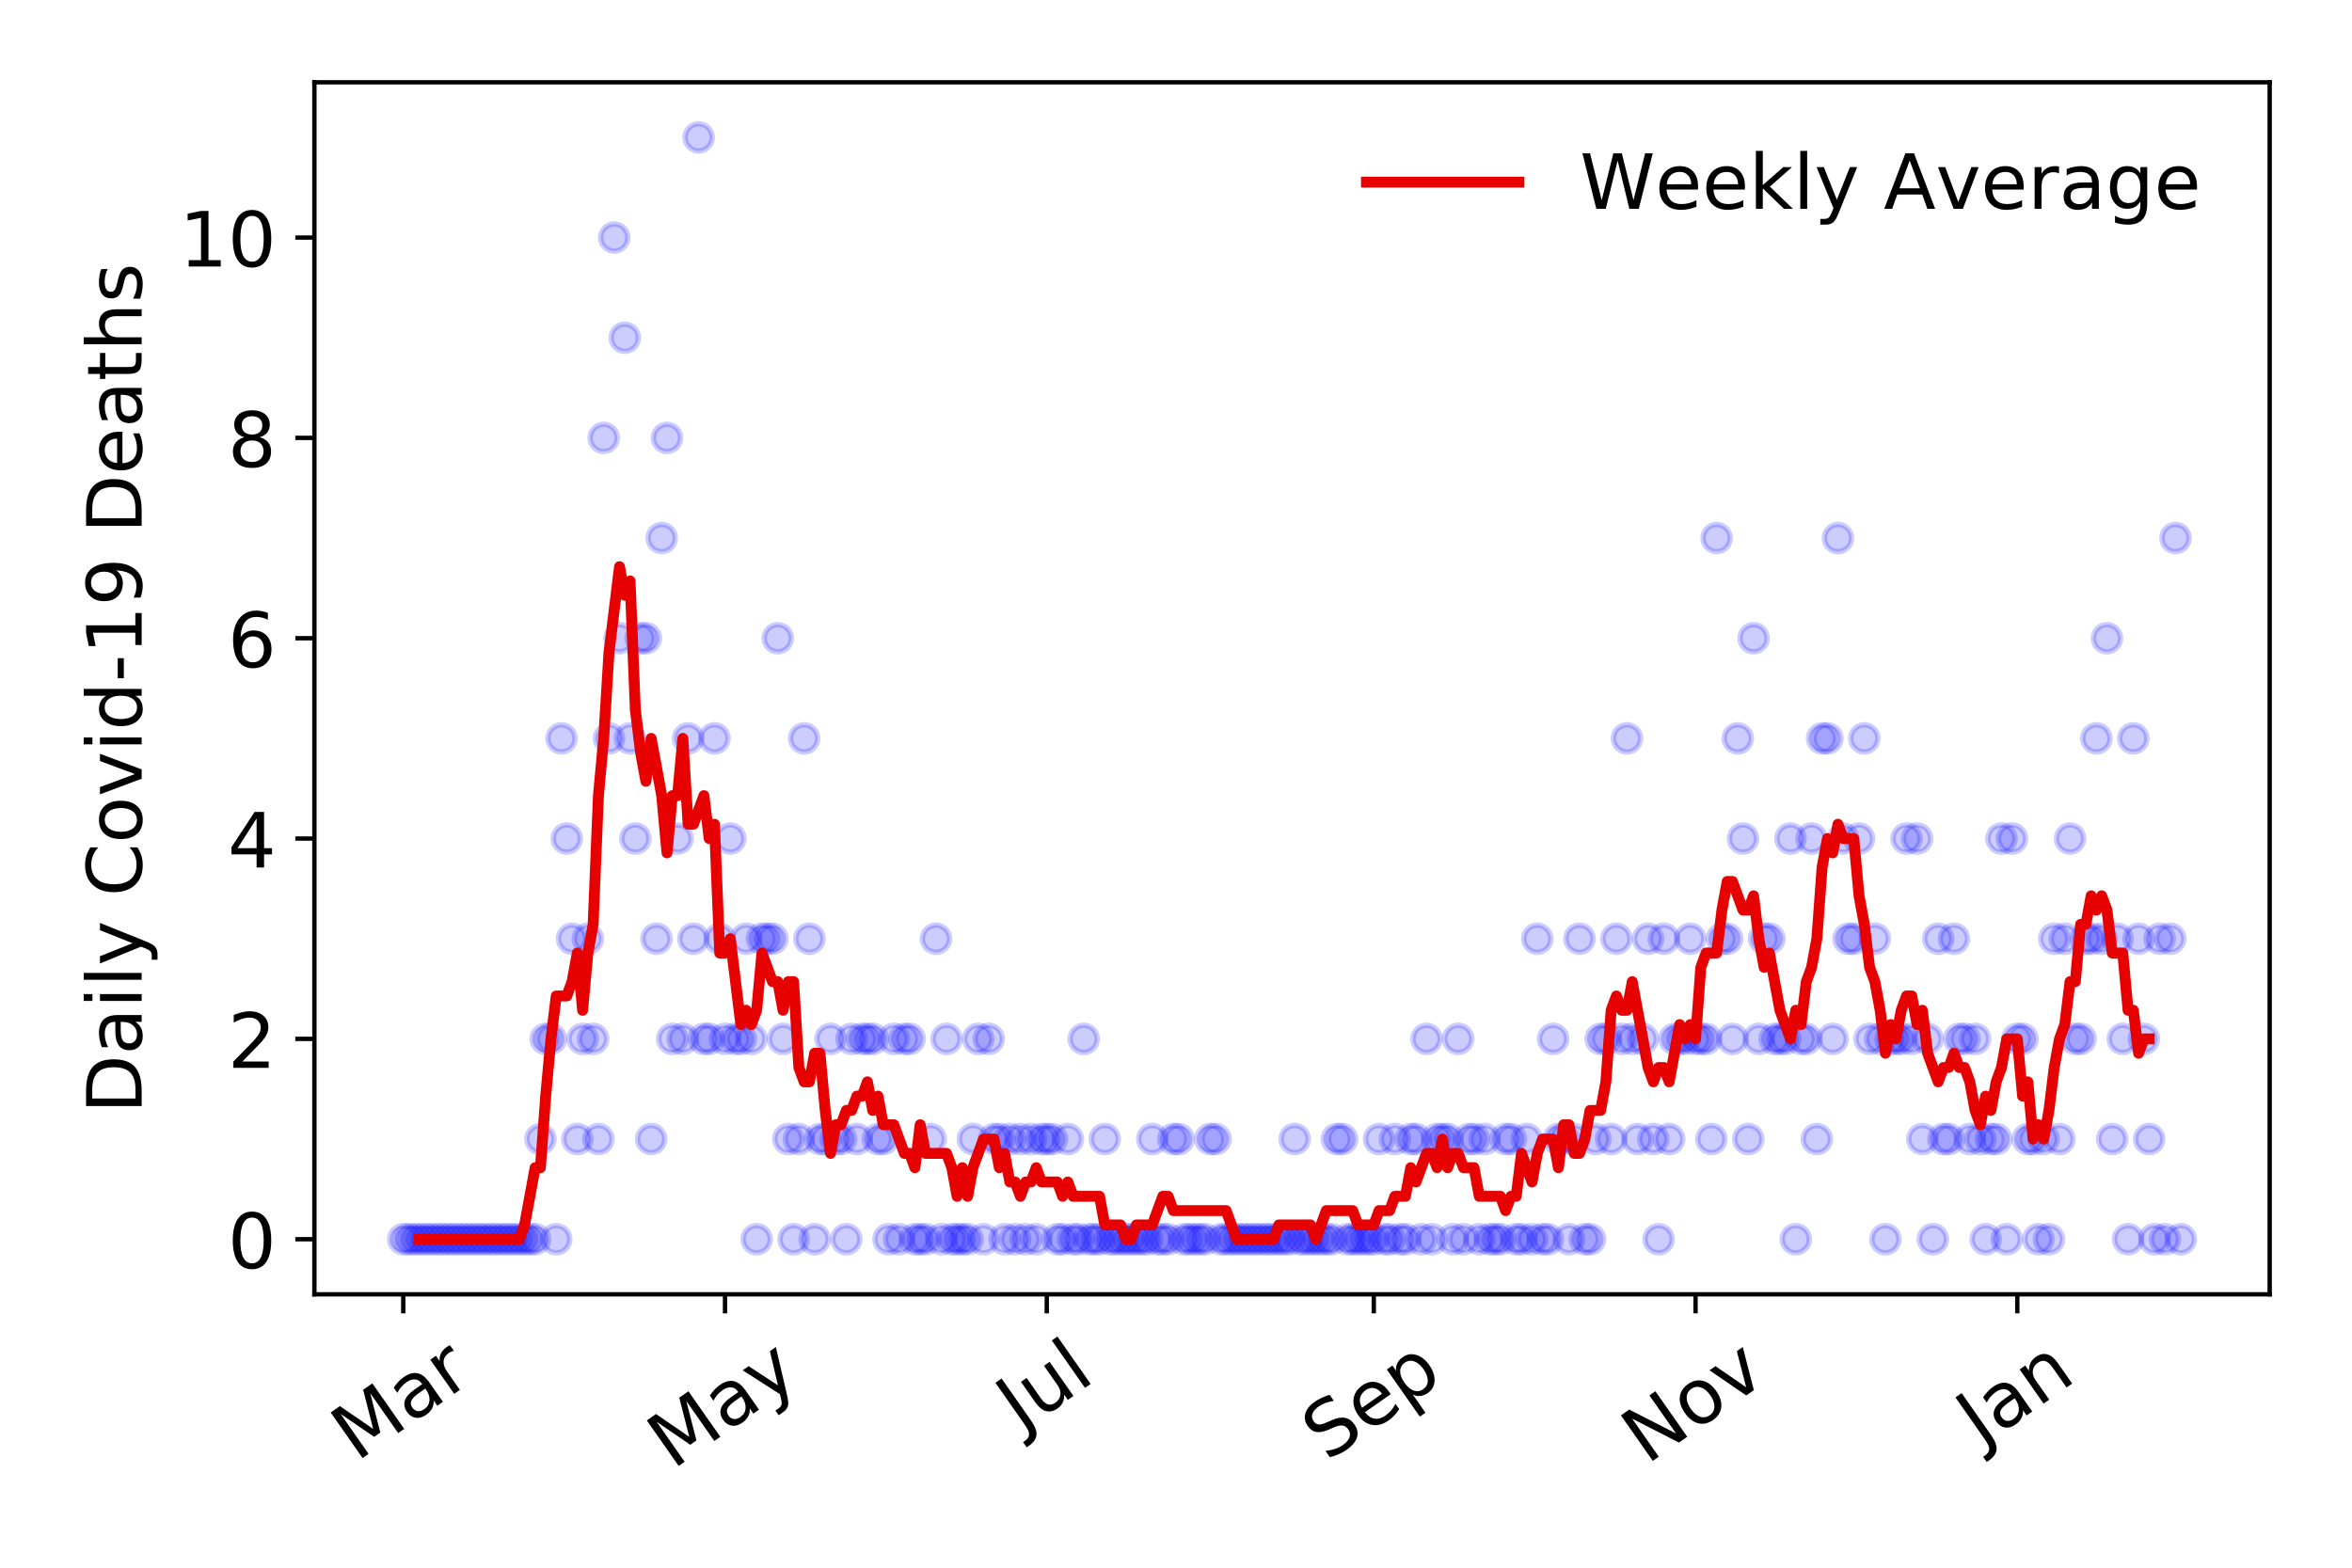 <?xml version="1.0" encoding="utf-8" standalone="no"?>
<!DOCTYPE svg PUBLIC "-//W3C//DTD SVG 1.1//EN"
  "http://www.w3.org/Graphics/SVG/1.1/DTD/svg11.dtd">
<!-- Created with matplotlib (https://matplotlib.org/) -->
<svg height="288pt" version="1.1" viewBox="0 0 432 288" width="432pt" xmlns="http://www.w3.org/2000/svg" xmlns:xlink="http://www.w3.org/1999/xlink">
 <defs>
  <style type="text/css">
*{stroke-linecap:butt;stroke-linejoin:round;}
  </style>
 </defs>
 <g id="figure_1">
  <g id="patch_1">
   <path d="M 0 288 
L 432 288 
L 432 0 
L 0 0 
z
" style="fill:#ffffff;"/>
  </g>
  <g id="axes_1">
   <g id="patch_2">
    <path d="M 57.745 237.778 
L 416.88 237.778 
L 416.88 15.12 
L 57.745 15.12 
z
" style="fill:#ffffff;"/>
   </g>
   <g id="matplotlib.axis_1">
    <g id="xtick_1">
     <g id="line2d_1">
      <defs>
       <path d="M 0 0 
L 0 3.5 
" id="m1ef6c1b8ef" style="stroke:#000000;stroke-width:0.8;"/>
      </defs>
      <g>
       <use style="stroke:#000000;stroke-width:0.8;" x="74.069" xlink:href="#m1ef6c1b8ef" y="237.778"/>
      </g>
     </g>
     <g id="text_1">
      <!-- Mar -->
      <defs>
       <path d="M 9.812 72.906 
L 24.516 72.906 
L 43.109 23.297 
L 61.812 72.906 
L 76.516 72.906 
L 76.516 0 
L 66.891 0 
L 66.891 64.016 
L 48.094 14.016 
L 38.188 14.016 
L 19.391 64.016 
L 19.391 0 
L 9.812 0 
z
" id="DejaVuSans-77"/>
       <path d="M 34.281 27.484 
Q 23.391 27.484 19.188 25 
Q 14.984 22.516 14.984 16.5 
Q 14.984 11.719 18.141 8.906 
Q 21.297 6.109 26.703 6.109 
Q 34.188 6.109 38.703 11.406 
Q 43.219 16.703 43.219 25.484 
L 43.219 27.484 
z
M 52.203 31.203 
L 52.203 0 
L 43.219 0 
L 43.219 8.297 
Q 40.141 3.328 35.547 0.953 
Q 30.953 -1.422 24.312 -1.422 
Q 15.922 -1.422 10.953 3.297 
Q 6 8.016 6 15.922 
Q 6 25.141 12.172 29.828 
Q 18.359 34.516 30.609 34.516 
L 43.219 34.516 
L 43.219 35.406 
Q 43.219 41.609 39.141 45 
Q 35.062 48.391 27.688 48.391 
Q 23 48.391 18.547 47.266 
Q 14.109 46.141 10.016 43.891 
L 10.016 52.203 
Q 14.938 54.109 19.578 55.047 
Q 24.219 56 28.609 56 
Q 40.484 56 46.344 49.844 
Q 52.203 43.703 52.203 31.203 
z
" id="DejaVuSans-97"/>
       <path d="M 41.109 46.297 
Q 39.594 47.172 37.812 47.578 
Q 36.031 48 33.891 48 
Q 26.266 48 22.188 43.047 
Q 18.109 38.094 18.109 28.812 
L 18.109 0 
L 9.078 0 
L 9.078 54.688 
L 18.109 54.688 
L 18.109 46.188 
Q 20.953 51.172 25.484 53.578 
Q 30.031 56 36.531 56 
Q 37.453 56 38.578 55.875 
Q 39.703 55.766 41.062 55.516 
z
" id="DejaVuSans-114"/>
      </defs>
      <g transform="translate(65.467 268.643)rotate(-35)scale(0.14 -0.14)">
       <use xlink:href="#DejaVuSans-77"/>
       <use x="86.279" xlink:href="#DejaVuSans-97"/>
       <use x="147.559" xlink:href="#DejaVuSans-114"/>
      </g>
     </g>
    </g>
    <g id="xtick_2">
     <g id="line2d_2">
      <g>
       <use style="stroke:#000000;stroke-width:0.8;" x="133.166" xlink:href="#m1ef6c1b8ef" y="237.778"/>
      </g>
     </g>
     <g id="text_2">
      <!-- May -->
      <defs>
       <path d="M 32.172 -5.078 
Q 28.375 -14.844 24.75 -17.812 
Q 21.141 -20.797 15.094 -20.797 
L 7.906 -20.797 
L 7.906 -13.281 
L 13.188 -13.281 
Q 16.891 -13.281 18.938 -11.516 
Q 21 -9.766 23.484 -3.219 
L 25.094 0.875 
L 2.984 54.688 
L 12.5 54.688 
L 29.594 11.922 
L 46.688 54.688 
L 56.203 54.688 
z
" id="DejaVuSans-121"/>
      </defs>
      <g transform="translate(123.527 270.094)rotate(-35)scale(0.14 -0.14)">
       <use xlink:href="#DejaVuSans-77"/>
       <use x="86.279" xlink:href="#DejaVuSans-97"/>
       <use x="147.559" xlink:href="#DejaVuSans-121"/>
      </g>
     </g>
    </g>
    <g id="xtick_3">
     <g id="line2d_3">
      <g>
       <use style="stroke:#000000;stroke-width:0.8;" x="192.263" xlink:href="#m1ef6c1b8ef" y="237.778"/>
      </g>
     </g>
     <g id="text_3">
      <!-- Jul -->
      <defs>
       <path d="M 9.812 72.906 
L 19.672 72.906 
L 19.672 5.078 
Q 19.672 -8.109 14.672 -14.062 
Q 9.672 -20.016 -1.422 -20.016 
L -5.172 -20.016 
L -5.172 -11.719 
L -2.094 -11.719 
Q 4.438 -11.719 7.125 -8.047 
Q 9.812 -4.391 9.812 5.078 
z
" id="DejaVuSans-74"/>
       <path d="M 8.5 21.578 
L 8.5 54.688 
L 17.484 54.688 
L 17.484 21.922 
Q 17.484 14.156 20.5 10.266 
Q 23.531 6.391 29.594 6.391 
Q 36.859 6.391 41.078 11.031 
Q 45.312 15.672 45.312 23.688 
L 45.312 54.688 
L 54.297 54.688 
L 54.297 0 
L 45.312 0 
L 45.312 8.406 
Q 42.047 3.422 37.719 1 
Q 33.406 -1.422 27.688 -1.422 
Q 18.266 -1.422 13.375 4.438 
Q 8.5 10.297 8.5 21.578 
z
M 31.109 56 
z
" id="DejaVuSans-117"/>
       <path d="M 9.422 75.984 
L 18.406 75.984 
L 18.406 0 
L 9.422 0 
z
" id="DejaVuSans-108"/>
      </defs>
      <g transform="translate(187.56 263.181)rotate(-35)scale(0.14 -0.14)">
       <use xlink:href="#DejaVuSans-74"/>
       <use x="29.492" xlink:href="#DejaVuSans-117"/>
       <use x="92.871" xlink:href="#DejaVuSans-108"/>
      </g>
     </g>
    </g>
    <g id="xtick_4">
     <g id="line2d_4">
      <g>
       <use style="stroke:#000000;stroke-width:0.8;" x="252.329" xlink:href="#m1ef6c1b8ef" y="237.778"/>
      </g>
     </g>
     <g id="text_4">
      <!-- Sep -->
      <defs>
       <path d="M 53.516 70.516 
L 53.516 60.891 
Q 47.906 63.578 42.922 64.891 
Q 37.938 66.219 33.297 66.219 
Q 25.25 66.219 20.875 63.094 
Q 16.5 59.969 16.5 54.203 
Q 16.5 49.359 19.406 46.891 
Q 22.312 44.438 30.422 42.922 
L 36.375 41.703 
Q 47.406 39.594 52.656 34.297 
Q 57.906 29 57.906 20.125 
Q 57.906 9.516 50.797 4.047 
Q 43.703 -1.422 29.984 -1.422 
Q 24.812 -1.422 18.969 -0.25 
Q 13.141 0.922 6.891 3.219 
L 6.891 13.375 
Q 12.891 10.016 18.656 8.297 
Q 24.422 6.594 29.984 6.594 
Q 38.422 6.594 43.016 9.906 
Q 47.609 13.234 47.609 19.391 
Q 47.609 24.75 44.312 27.781 
Q 41.016 30.812 33.5 32.328 
L 27.484 33.5 
Q 16.453 35.688 11.516 40.375 
Q 6.594 45.062 6.594 53.422 
Q 6.594 63.094 13.406 68.656 
Q 20.219 74.219 32.172 74.219 
Q 37.312 74.219 42.625 73.281 
Q 47.953 72.359 53.516 70.516 
z
" id="DejaVuSans-83"/>
       <path d="M 56.203 29.594 
L 56.203 25.203 
L 14.891 25.203 
Q 15.484 15.922 20.484 11.062 
Q 25.484 6.203 34.422 6.203 
Q 39.594 6.203 44.453 7.469 
Q 49.312 8.734 54.109 11.281 
L 54.109 2.781 
Q 49.266 0.734 44.188 -0.344 
Q 39.109 -1.422 33.891 -1.422 
Q 20.797 -1.422 13.156 6.188 
Q 5.516 13.812 5.516 26.812 
Q 5.516 40.234 12.766 48.109 
Q 20.016 56 32.328 56 
Q 43.359 56 49.781 48.891 
Q 56.203 41.797 56.203 29.594 
z
M 47.219 32.234 
Q 47.125 39.594 43.094 43.984 
Q 39.062 48.391 32.422 48.391 
Q 24.906 48.391 20.391 44.141 
Q 15.875 39.891 15.188 32.172 
z
" id="DejaVuSans-101"/>
       <path d="M 18.109 8.203 
L 18.109 -20.797 
L 9.078 -20.797 
L 9.078 54.688 
L 18.109 54.688 
L 18.109 46.391 
Q 20.953 51.266 25.266 53.625 
Q 29.594 56 35.594 56 
Q 45.562 56 51.781 48.094 
Q 58.016 40.188 58.016 27.297 
Q 58.016 14.406 51.781 6.484 
Q 45.562 -1.422 35.594 -1.422 
Q 29.594 -1.422 25.266 0.953 
Q 20.953 3.328 18.109 8.203 
z
M 48.688 27.297 
Q 48.688 37.203 44.609 42.844 
Q 40.531 48.484 33.406 48.484 
Q 26.266 48.484 22.188 42.844 
Q 18.109 37.203 18.109 27.297 
Q 18.109 17.391 22.188 11.75 
Q 26.266 6.109 33.406 6.109 
Q 40.531 6.109 44.609 11.75 
Q 48.688 17.391 48.688 27.297 
z
" id="DejaVuSans-112"/>
      </defs>
      <g transform="translate(243.736 268.629)rotate(-35)scale(0.14 -0.14)">
       <use xlink:href="#DejaVuSans-83"/>
       <use x="63.477" xlink:href="#DejaVuSans-101"/>
       <use x="125" xlink:href="#DejaVuSans-112"/>
      </g>
     </g>
    </g>
    <g id="xtick_5">
     <g id="line2d_5">
      <g>
       <use style="stroke:#000000;stroke-width:0.8;" x="311.426" xlink:href="#m1ef6c1b8ef" y="237.778"/>
      </g>
     </g>
     <g id="text_5">
      <!-- Nov -->
      <defs>
       <path d="M 9.812 72.906 
L 23.094 72.906 
L 55.422 11.922 
L 55.422 72.906 
L 64.984 72.906 
L 64.984 0 
L 51.703 0 
L 19.391 60.984 
L 19.391 0 
L 9.812 0 
z
" id="DejaVuSans-78"/>
       <path d="M 30.609 48.391 
Q 23.391 48.391 19.188 42.75 
Q 14.984 37.109 14.984 27.297 
Q 14.984 17.484 19.156 11.844 
Q 23.344 6.203 30.609 6.203 
Q 37.797 6.203 41.984 11.859 
Q 46.188 17.531 46.188 27.297 
Q 46.188 37.016 41.984 42.703 
Q 37.797 48.391 30.609 48.391 
z
M 30.609 56 
Q 42.328 56 49.016 48.375 
Q 55.719 40.766 55.719 27.297 
Q 55.719 13.875 49.016 6.219 
Q 42.328 -1.422 30.609 -1.422 
Q 18.844 -1.422 12.172 6.219 
Q 5.516 13.875 5.516 27.297 
Q 5.516 40.766 12.172 48.375 
Q 18.844 56 30.609 56 
z
" id="DejaVuSans-111"/>
       <path d="M 2.984 54.688 
L 12.5 54.688 
L 29.594 8.797 
L 46.688 54.688 
L 56.203 54.688 
L 35.688 0 
L 23.484 0 
z
" id="DejaVuSans-118"/>
      </defs>
      <g transform="translate(302.449 269.166)rotate(-35)scale(0.14 -0.14)">
       <use xlink:href="#DejaVuSans-78"/>
       <use x="74.805" xlink:href="#DejaVuSans-111"/>
       <use x="135.986" xlink:href="#DejaVuSans-118"/>
      </g>
     </g>
    </g>
    <g id="xtick_6">
     <g id="line2d_6">
      <g>
       <use style="stroke:#000000;stroke-width:0.8;" x="370.523" xlink:href="#m1ef6c1b8ef" y="237.778"/>
      </g>
     </g>
     <g id="text_6">
      <!-- Jan -->
      <defs>
       <path d="M 54.891 33.016 
L 54.891 0 
L 45.906 0 
L 45.906 32.719 
Q 45.906 40.484 42.875 44.328 
Q 39.844 48.188 33.797 48.188 
Q 26.516 48.188 22.312 43.547 
Q 18.109 38.922 18.109 30.906 
L 18.109 0 
L 9.078 0 
L 9.078 54.688 
L 18.109 54.688 
L 18.109 46.188 
Q 21.344 51.125 25.703 53.562 
Q 30.078 56 35.797 56 
Q 45.219 56 50.047 50.172 
Q 54.891 44.344 54.891 33.016 
z
" id="DejaVuSans-110"/>
      </defs>
      <g transform="translate(363.899 265.871)rotate(-35)scale(0.14 -0.14)">
       <use xlink:href="#DejaVuSans-74"/>
       <use x="29.492" xlink:href="#DejaVuSans-97"/>
       <use x="90.771" xlink:href="#DejaVuSans-110"/>
      </g>
     </g>
    </g>
   </g>
   <g id="matplotlib.axis_2">
    <g id="ytick_1">
     <g id="line2d_7">
      <defs>
       <path d="M 0 0 
L -3.5 0 
" id="m461efa060d" style="stroke:#000000;stroke-width:0.8;"/>
      </defs>
      <g>
       <use style="stroke:#000000;stroke-width:0.8;" x="57.745" xlink:href="#m461efa060d" y="227.657"/>
      </g>
     </g>
     <g id="text_7">
      <!-- 0 -->
      <defs>
       <path d="M 31.781 66.406 
Q 24.172 66.406 20.328 58.906 
Q 16.5 51.422 16.5 36.375 
Q 16.5 21.391 20.328 13.891 
Q 24.172 6.391 31.781 6.391 
Q 39.453 6.391 43.281 13.891 
Q 47.125 21.391 47.125 36.375 
Q 47.125 51.422 43.281 58.906 
Q 39.453 66.406 31.781 66.406 
z
M 31.781 74.219 
Q 44.047 74.219 50.516 64.516 
Q 56.984 54.828 56.984 36.375 
Q 56.984 17.969 50.516 8.266 
Q 44.047 -1.422 31.781 -1.422 
Q 19.531 -1.422 13.062 8.266 
Q 6.594 17.969 6.594 36.375 
Q 6.594 54.828 13.062 64.516 
Q 19.531 74.219 31.781 74.219 
z
" id="DejaVuSans-48"/>
      </defs>
      <g transform="translate(41.837 232.976)scale(0.14 -0.14)">
       <use xlink:href="#DejaVuSans-48"/>
      </g>
     </g>
    </g>
    <g id="ytick_2">
     <g id="line2d_8">
      <g>
       <use style="stroke:#000000;stroke-width:0.8;" x="57.745" xlink:href="#m461efa060d" y="190.854"/>
      </g>
     </g>
     <g id="text_8">
      <!-- 2 -->
      <defs>
       <path d="M 19.188 8.297 
L 53.609 8.297 
L 53.609 0 
L 7.328 0 
L 7.328 8.297 
Q 12.938 14.109 22.625 23.891 
Q 32.328 33.688 34.812 36.531 
Q 39.547 41.844 41.422 45.531 
Q 43.312 49.219 43.312 52.781 
Q 43.312 58.594 39.234 62.25 
Q 35.156 65.922 28.609 65.922 
Q 23.969 65.922 18.812 64.312 
Q 13.672 62.703 7.812 59.422 
L 7.812 69.391 
Q 13.766 71.781 18.938 73 
Q 24.125 74.219 28.422 74.219 
Q 39.75 74.219 46.484 68.547 
Q 53.219 62.891 53.219 53.422 
Q 53.219 48.922 51.531 44.891 
Q 49.859 40.875 45.406 35.406 
Q 44.188 33.984 37.641 27.219 
Q 31.109 20.453 19.188 8.297 
z
" id="DejaVuSans-50"/>
      </defs>
      <g transform="translate(41.837 196.173)scale(0.14 -0.14)">
       <use xlink:href="#DejaVuSans-50"/>
      </g>
     </g>
    </g>
    <g id="ytick_3">
     <g id="line2d_9">
      <g>
       <use style="stroke:#000000;stroke-width:0.8;" x="57.745" xlink:href="#m461efa060d" y="154.051"/>
      </g>
     </g>
     <g id="text_9">
      <!-- 4 -->
      <defs>
       <path d="M 37.797 64.312 
L 12.891 25.391 
L 37.797 25.391 
z
M 35.203 72.906 
L 47.609 72.906 
L 47.609 25.391 
L 58.016 25.391 
L 58.016 17.188 
L 47.609 17.188 
L 47.609 0 
L 37.797 0 
L 37.797 17.188 
L 4.891 17.188 
L 4.891 26.703 
z
" id="DejaVuSans-52"/>
      </defs>
      <g transform="translate(41.837 159.37)scale(0.14 -0.14)">
       <use xlink:href="#DejaVuSans-52"/>
      </g>
     </g>
    </g>
    <g id="ytick_4">
     <g id="line2d_10">
      <g>
       <use style="stroke:#000000;stroke-width:0.8;" x="57.745" xlink:href="#m461efa060d" y="117.248"/>
      </g>
     </g>
     <g id="text_10">
      <!-- 6 -->
      <defs>
       <path d="M 33.016 40.375 
Q 26.375 40.375 22.484 35.828 
Q 18.609 31.297 18.609 23.391 
Q 18.609 15.531 22.484 10.953 
Q 26.375 6.391 33.016 6.391 
Q 39.656 6.391 43.531 10.953 
Q 47.406 15.531 47.406 23.391 
Q 47.406 31.297 43.531 35.828 
Q 39.656 40.375 33.016 40.375 
z
M 52.594 71.297 
L 52.594 62.312 
Q 48.875 64.062 45.094 64.984 
Q 41.312 65.922 37.594 65.922 
Q 27.828 65.922 22.672 59.328 
Q 17.531 52.734 16.797 39.406 
Q 19.672 43.656 24.016 45.922 
Q 28.375 48.188 33.594 48.188 
Q 44.578 48.188 50.953 41.516 
Q 57.328 34.859 57.328 23.391 
Q 57.328 12.156 50.688 5.359 
Q 44.047 -1.422 33.016 -1.422 
Q 20.359 -1.422 13.672 8.266 
Q 6.984 17.969 6.984 36.375 
Q 6.984 53.656 15.188 63.938 
Q 23.391 74.219 37.203 74.219 
Q 40.922 74.219 44.703 73.484 
Q 48.484 72.75 52.594 71.297 
z
" id="DejaVuSans-54"/>
      </defs>
      <g transform="translate(41.837 122.567)scale(0.14 -0.14)">
       <use xlink:href="#DejaVuSans-54"/>
      </g>
     </g>
    </g>
    <g id="ytick_5">
     <g id="line2d_11">
      <g>
       <use style="stroke:#000000;stroke-width:0.8;" x="57.745" xlink:href="#m461efa060d" y="80.445"/>
      </g>
     </g>
     <g id="text_11">
      <!-- 8 -->
      <defs>
       <path d="M 31.781 34.625 
Q 24.75 34.625 20.719 30.859 
Q 16.703 27.094 16.703 20.516 
Q 16.703 13.922 20.719 10.156 
Q 24.75 6.391 31.781 6.391 
Q 38.812 6.391 42.859 10.172 
Q 46.922 13.969 46.922 20.516 
Q 46.922 27.094 42.891 30.859 
Q 38.875 34.625 31.781 34.625 
z
M 21.922 38.812 
Q 15.578 40.375 12.031 44.719 
Q 8.5 49.078 8.5 55.328 
Q 8.5 64.062 14.719 69.141 
Q 20.953 74.219 31.781 74.219 
Q 42.672 74.219 48.875 69.141 
Q 55.078 64.062 55.078 55.328 
Q 55.078 49.078 51.531 44.719 
Q 48 40.375 41.703 38.812 
Q 48.828 37.156 52.797 32.312 
Q 56.781 27.484 56.781 20.516 
Q 56.781 9.906 50.312 4.234 
Q 43.844 -1.422 31.781 -1.422 
Q 19.734 -1.422 13.25 4.234 
Q 6.781 9.906 6.781 20.516 
Q 6.781 27.484 10.781 32.312 
Q 14.797 37.156 21.922 38.812 
z
M 18.312 54.391 
Q 18.312 48.734 21.844 45.562 
Q 25.391 42.391 31.781 42.391 
Q 38.141 42.391 41.719 45.562 
Q 45.312 48.734 45.312 54.391 
Q 45.312 60.062 41.719 63.234 
Q 38.141 66.406 31.781 66.406 
Q 25.391 66.406 21.844 63.234 
Q 18.312 60.062 18.312 54.391 
z
" id="DejaVuSans-56"/>
      </defs>
      <g transform="translate(41.837 85.764)scale(0.14 -0.14)">
       <use xlink:href="#DejaVuSans-56"/>
      </g>
     </g>
    </g>
    <g id="ytick_6">
     <g id="line2d_12">
      <g>
       <use style="stroke:#000000;stroke-width:0.8;" x="57.745" xlink:href="#m461efa060d" y="43.642"/>
      </g>
     </g>
     <g id="text_12">
      <!-- 10 -->
      <defs>
       <path d="M 12.406 8.297 
L 28.516 8.297 
L 28.516 63.922 
L 10.984 60.406 
L 10.984 69.391 
L 28.422 72.906 
L 38.281 72.906 
L 38.281 8.297 
L 54.391 8.297 
L 54.391 0 
L 12.406 0 
z
" id="DejaVuSans-49"/>
      </defs>
      <g transform="translate(32.93 48.961)scale(0.14 -0.14)">
       <use xlink:href="#DejaVuSans-49"/>
       <use x="63.623" xlink:href="#DejaVuSans-48"/>
      </g>
     </g>
    </g>
    <g id="text_13">
     <!-- Daily Covid-19 Deaths -->
     <defs>
      <path d="M 19.672 64.797 
L 19.672 8.109 
L 31.594 8.109 
Q 46.688 8.109 53.688 14.938 
Q 60.688 21.781 60.688 36.531 
Q 60.688 51.172 53.688 57.984 
Q 46.688 64.797 31.594 64.797 
z
M 9.812 72.906 
L 30.078 72.906 
Q 51.266 72.906 61.172 64.094 
Q 71.094 55.281 71.094 36.531 
Q 71.094 17.672 61.125 8.828 
Q 51.172 0 30.078 0 
L 9.812 0 
z
" id="DejaVuSans-68"/>
      <path d="M 9.422 54.688 
L 18.406 54.688 
L 18.406 0 
L 9.422 0 
z
M 9.422 75.984 
L 18.406 75.984 
L 18.406 64.594 
L 9.422 64.594 
z
" id="DejaVuSans-105"/>
      <path id="DejaVuSans-32"/>
      <path d="M 64.406 67.281 
L 64.406 56.891 
Q 59.422 61.531 53.781 63.812 
Q 48.141 66.109 41.797 66.109 
Q 29.297 66.109 22.656 58.469 
Q 16.016 50.828 16.016 36.375 
Q 16.016 21.969 22.656 14.328 
Q 29.297 6.688 41.797 6.688 
Q 48.141 6.688 53.781 8.984 
Q 59.422 11.281 64.406 15.922 
L 64.406 5.609 
Q 59.234 2.094 53.438 0.328 
Q 47.656 -1.422 41.219 -1.422 
Q 24.656 -1.422 15.125 8.703 
Q 5.609 18.844 5.609 36.375 
Q 5.609 53.953 15.125 64.078 
Q 24.656 74.219 41.219 74.219 
Q 47.75 74.219 53.531 72.484 
Q 59.328 70.75 64.406 67.281 
z
" id="DejaVuSans-67"/>
      <path d="M 45.406 46.391 
L 45.406 75.984 
L 54.391 75.984 
L 54.391 0 
L 45.406 0 
L 45.406 8.203 
Q 42.578 3.328 38.25 0.953 
Q 33.938 -1.422 27.875 -1.422 
Q 17.969 -1.422 11.734 6.484 
Q 5.516 14.406 5.516 27.297 
Q 5.516 40.188 11.734 48.094 
Q 17.969 56 27.875 56 
Q 33.938 56 38.25 53.625 
Q 42.578 51.266 45.406 46.391 
z
M 14.797 27.297 
Q 14.797 17.391 18.875 11.75 
Q 22.953 6.109 30.078 6.109 
Q 37.203 6.109 41.297 11.75 
Q 45.406 17.391 45.406 27.297 
Q 45.406 37.203 41.297 42.844 
Q 37.203 48.484 30.078 48.484 
Q 22.953 48.484 18.875 42.844 
Q 14.797 37.203 14.797 27.297 
z
" id="DejaVuSans-100"/>
      <path d="M 4.891 31.391 
L 31.203 31.391 
L 31.203 23.391 
L 4.891 23.391 
z
" id="DejaVuSans-45"/>
      <path d="M 10.984 1.516 
L 10.984 10.5 
Q 14.703 8.734 18.5 7.812 
Q 22.312 6.891 25.984 6.891 
Q 35.75 6.891 40.891 13.453 
Q 46.047 20.016 46.781 33.406 
Q 43.953 29.203 39.594 26.953 
Q 35.25 24.703 29.984 24.703 
Q 19.047 24.703 12.672 31.312 
Q 6.297 37.938 6.297 49.422 
Q 6.297 60.641 12.938 67.422 
Q 19.578 74.219 30.609 74.219 
Q 43.266 74.219 49.922 64.516 
Q 56.594 54.828 56.594 36.375 
Q 56.594 19.141 48.406 8.859 
Q 40.234 -1.422 26.422 -1.422 
Q 22.703 -1.422 18.891 -0.688 
Q 15.094 0.047 10.984 1.516 
z
M 30.609 32.422 
Q 37.25 32.422 41.125 36.953 
Q 45.016 41.5 45.016 49.422 
Q 45.016 57.281 41.125 61.844 
Q 37.25 66.406 30.609 66.406 
Q 23.969 66.406 20.094 61.844 
Q 16.219 57.281 16.219 49.422 
Q 16.219 41.5 20.094 36.953 
Q 23.969 32.422 30.609 32.422 
z
" id="DejaVuSans-57"/>
      <path d="M 18.312 70.219 
L 18.312 54.688 
L 36.812 54.688 
L 36.812 47.703 
L 18.312 47.703 
L 18.312 18.016 
Q 18.312 11.328 20.141 9.422 
Q 21.969 7.516 27.594 7.516 
L 36.812 7.516 
L 36.812 0 
L 27.594 0 
Q 17.188 0 13.234 3.875 
Q 9.281 7.766 9.281 18.016 
L 9.281 47.703 
L 2.688 47.703 
L 2.688 54.688 
L 9.281 54.688 
L 9.281 70.219 
z
" id="DejaVuSans-116"/>
      <path d="M 54.891 33.016 
L 54.891 0 
L 45.906 0 
L 45.906 32.719 
Q 45.906 40.484 42.875 44.328 
Q 39.844 48.188 33.797 48.188 
Q 26.516 48.188 22.312 43.547 
Q 18.109 38.922 18.109 30.906 
L 18.109 0 
L 9.078 0 
L 9.078 75.984 
L 18.109 75.984 
L 18.109 46.188 
Q 21.344 51.125 25.703 53.562 
Q 30.078 56 35.797 56 
Q 45.219 56 50.047 50.172 
Q 54.891 44.344 54.891 33.016 
z
" id="DejaVuSans-104"/>
      <path d="M 44.281 53.078 
L 44.281 44.578 
Q 40.484 46.531 36.375 47.5 
Q 32.281 48.484 27.875 48.484 
Q 21.188 48.484 17.844 46.438 
Q 14.5 44.391 14.5 40.281 
Q 14.5 37.156 16.891 35.375 
Q 19.281 33.594 26.516 31.984 
L 29.594 31.297 
Q 39.156 29.25 43.188 25.516 
Q 47.219 21.781 47.219 15.094 
Q 47.219 7.469 41.188 3.016 
Q 35.156 -1.422 24.609 -1.422 
Q 20.219 -1.422 15.453 -0.562 
Q 10.688 0.297 5.422 2 
L 5.422 11.281 
Q 10.406 8.688 15.234 7.391 
Q 20.062 6.109 24.812 6.109 
Q 31.156 6.109 34.562 8.281 
Q 37.984 10.453 37.984 14.406 
Q 37.984 18.062 35.516 20.016 
Q 33.062 21.969 24.703 23.781 
L 21.578 24.516 
Q 13.234 26.266 9.516 29.906 
Q 5.812 33.547 5.812 39.891 
Q 5.812 47.609 11.281 51.797 
Q 16.75 56 26.812 56 
Q 31.781 56 36.172 55.266 
Q 40.578 54.547 44.281 53.078 
z
" id="DejaVuSans-115"/>
     </defs>
     <g transform="translate(26.018 204.56)rotate(-90)scale(0.14 -0.14)">
      <use xlink:href="#DejaVuSans-68"/>
      <use x="77.002" xlink:href="#DejaVuSans-97"/>
      <use x="138.281" xlink:href="#DejaVuSans-105"/>
      <use x="166.064" xlink:href="#DejaVuSans-108"/>
      <use x="193.848" xlink:href="#DejaVuSans-121"/>
      <use x="253.027" xlink:href="#DejaVuSans-32"/>
      <use x="284.814" xlink:href="#DejaVuSans-67"/>
      <use x="354.639" xlink:href="#DejaVuSans-111"/>
      <use x="415.82" xlink:href="#DejaVuSans-118"/>
      <use x="475" xlink:href="#DejaVuSans-105"/>
      <use x="502.783" xlink:href="#DejaVuSans-100"/>
      <use x="566.26" xlink:href="#DejaVuSans-45"/>
      <use x="602.344" xlink:href="#DejaVuSans-49"/>
      <use x="665.967" xlink:href="#DejaVuSans-57"/>
      <use x="729.59" xlink:href="#DejaVuSans-32"/>
      <use x="761.377" xlink:href="#DejaVuSans-68"/>
      <use x="838.379" xlink:href="#DejaVuSans-101"/>
      <use x="899.902" xlink:href="#DejaVuSans-97"/>
      <use x="961.182" xlink:href="#DejaVuSans-116"/>
      <use x="1000.391" xlink:href="#DejaVuSans-104"/>
      <use x="1063.77" xlink:href="#DejaVuSans-115"/>
     </g>
    </g>
   </g>
   <g id="line2d_13">
    <defs>
     <path d="M 0 2.5 
C 0.663 2.5 1.299 2.237 1.768 1.768 
C 2.237 1.299 2.5 0.663 2.5 0 
C 2.5 -0.663 2.237 -1.299 1.768 -1.768 
C 1.299 -2.237 0.663 -2.5 0 -2.5 
C -0.663 -2.5 -1.299 -2.237 -1.768 -1.768 
C -2.237 -1.299 -2.5 -0.663 -2.5 0 
C -2.5 0.663 -2.237 1.299 -1.768 1.768 
C -1.299 2.237 -0.663 2.5 0 2.5 
z
" id="m4a6896ce9f" style="stroke:#0000ff;stroke-opacity:0.2;"/>
    </defs>
    <g clip-path="url(#p67337a58a9)">
     <use style="fill:#0000ff;fill-opacity:0.2;stroke:#0000ff;stroke-opacity:0.2;" x="74.069" xlink:href="#m4a6896ce9f" y="227.657"/>
     <use style="fill:#0000ff;fill-opacity:0.2;stroke:#0000ff;stroke-opacity:0.2;" x="75.038" xlink:href="#m4a6896ce9f" y="227.657"/>
     <use style="fill:#0000ff;fill-opacity:0.2;stroke:#0000ff;stroke-opacity:0.2;" x="76.007" xlink:href="#m4a6896ce9f" y="227.657"/>
     <use style="fill:#0000ff;fill-opacity:0.2;stroke:#0000ff;stroke-opacity:0.2;" x="76.976" xlink:href="#m4a6896ce9f" y="227.657"/>
     <use style="fill:#0000ff;fill-opacity:0.2;stroke:#0000ff;stroke-opacity:0.2;" x="77.945" xlink:href="#m4a6896ce9f" y="227.657"/>
     <use style="fill:#0000ff;fill-opacity:0.2;stroke:#0000ff;stroke-opacity:0.2;" x="78.913" xlink:href="#m4a6896ce9f" y="227.657"/>
     <use style="fill:#0000ff;fill-opacity:0.2;stroke:#0000ff;stroke-opacity:0.2;" x="79.882" xlink:href="#m4a6896ce9f" y="227.657"/>
     <use style="fill:#0000ff;fill-opacity:0.2;stroke:#0000ff;stroke-opacity:0.2;" x="80.851" xlink:href="#m4a6896ce9f" y="227.657"/>
     <use style="fill:#0000ff;fill-opacity:0.2;stroke:#0000ff;stroke-opacity:0.2;" x="81.82" xlink:href="#m4a6896ce9f" y="227.657"/>
     <use style="fill:#0000ff;fill-opacity:0.2;stroke:#0000ff;stroke-opacity:0.2;" x="82.789" xlink:href="#m4a6896ce9f" y="227.657"/>
     <use style="fill:#0000ff;fill-opacity:0.2;stroke:#0000ff;stroke-opacity:0.2;" x="83.757" xlink:href="#m4a6896ce9f" y="227.657"/>
     <use style="fill:#0000ff;fill-opacity:0.2;stroke:#0000ff;stroke-opacity:0.2;" x="84.726" xlink:href="#m4a6896ce9f" y="227.657"/>
     <use style="fill:#0000ff;fill-opacity:0.2;stroke:#0000ff;stroke-opacity:0.2;" x="85.695" xlink:href="#m4a6896ce9f" y="227.657"/>
     <use style="fill:#0000ff;fill-opacity:0.2;stroke:#0000ff;stroke-opacity:0.2;" x="86.664" xlink:href="#m4a6896ce9f" y="227.657"/>
     <use style="fill:#0000ff;fill-opacity:0.2;stroke:#0000ff;stroke-opacity:0.2;" x="87.633" xlink:href="#m4a6896ce9f" y="227.657"/>
     <use style="fill:#0000ff;fill-opacity:0.2;stroke:#0000ff;stroke-opacity:0.2;" x="88.601" xlink:href="#m4a6896ce9f" y="227.657"/>
     <use style="fill:#0000ff;fill-opacity:0.2;stroke:#0000ff;stroke-opacity:0.2;" x="89.57" xlink:href="#m4a6896ce9f" y="227.657"/>
     <use style="fill:#0000ff;fill-opacity:0.2;stroke:#0000ff;stroke-opacity:0.2;" x="90.539" xlink:href="#m4a6896ce9f" y="227.657"/>
     <use style="fill:#0000ff;fill-opacity:0.2;stroke:#0000ff;stroke-opacity:0.2;" x="91.508" xlink:href="#m4a6896ce9f" y="227.657"/>
     <use style="fill:#0000ff;fill-opacity:0.2;stroke:#0000ff;stroke-opacity:0.2;" x="92.477" xlink:href="#m4a6896ce9f" y="227.657"/>
     <use style="fill:#0000ff;fill-opacity:0.2;stroke:#0000ff;stroke-opacity:0.2;" x="93.445" xlink:href="#m4a6896ce9f" y="227.657"/>
     <use style="fill:#0000ff;fill-opacity:0.2;stroke:#0000ff;stroke-opacity:0.2;" x="94.414" xlink:href="#m4a6896ce9f" y="227.657"/>
     <use style="fill:#0000ff;fill-opacity:0.2;stroke:#0000ff;stroke-opacity:0.2;" x="95.383" xlink:href="#m4a6896ce9f" y="227.657"/>
     <use style="fill:#0000ff;fill-opacity:0.2;stroke:#0000ff;stroke-opacity:0.2;" x="96.352" xlink:href="#m4a6896ce9f" y="227.657"/>
     <use style="fill:#0000ff;fill-opacity:0.2;stroke:#0000ff;stroke-opacity:0.2;" x="97.321" xlink:href="#m4a6896ce9f" y="227.657"/>
     <use style="fill:#0000ff;fill-opacity:0.2;stroke:#0000ff;stroke-opacity:0.2;" x="98.289" xlink:href="#m4a6896ce9f" y="227.657"/>
     <use style="fill:#0000ff;fill-opacity:0.2;stroke:#0000ff;stroke-opacity:0.2;" x="99.258" xlink:href="#m4a6896ce9f" y="209.256"/>
     <use style="fill:#0000ff;fill-opacity:0.2;stroke:#0000ff;stroke-opacity:0.2;" x="100.227" xlink:href="#m4a6896ce9f" y="190.854"/>
     <use style="fill:#0000ff;fill-opacity:0.2;stroke:#0000ff;stroke-opacity:0.2;" x="101.196" xlink:href="#m4a6896ce9f" y="190.854"/>
     <use style="fill:#0000ff;fill-opacity:0.2;stroke:#0000ff;stroke-opacity:0.2;" x="102.165" xlink:href="#m4a6896ce9f" y="227.657"/>
     <use style="fill:#0000ff;fill-opacity:0.2;stroke:#0000ff;stroke-opacity:0.2;" x="103.133" xlink:href="#m4a6896ce9f" y="135.65"/>
     <use style="fill:#0000ff;fill-opacity:0.2;stroke:#0000ff;stroke-opacity:0.2;" x="104.102" xlink:href="#m4a6896ce9f" y="154.051"/>
     <use style="fill:#0000ff;fill-opacity:0.2;stroke:#0000ff;stroke-opacity:0.2;" x="105.071" xlink:href="#m4a6896ce9f" y="172.453"/>
     <use style="fill:#0000ff;fill-opacity:0.2;stroke:#0000ff;stroke-opacity:0.2;" x="106.04" xlink:href="#m4a6896ce9f" y="209.256"/>
     <use style="fill:#0000ff;fill-opacity:0.2;stroke:#0000ff;stroke-opacity:0.2;" x="107.009" xlink:href="#m4a6896ce9f" y="190.854"/>
     <use style="fill:#0000ff;fill-opacity:0.2;stroke:#0000ff;stroke-opacity:0.2;" x="107.977" xlink:href="#m4a6896ce9f" y="172.453"/>
     <use style="fill:#0000ff;fill-opacity:0.2;stroke:#0000ff;stroke-opacity:0.2;" x="108.946" xlink:href="#m4a6896ce9f" y="190.854"/>
     <use style="fill:#0000ff;fill-opacity:0.2;stroke:#0000ff;stroke-opacity:0.2;" x="109.915" xlink:href="#m4a6896ce9f" y="209.256"/>
     <use style="fill:#0000ff;fill-opacity:0.2;stroke:#0000ff;stroke-opacity:0.2;" x="110.884" xlink:href="#m4a6896ce9f" y="80.445"/>
     <use style="fill:#0000ff;fill-opacity:0.2;stroke:#0000ff;stroke-opacity:0.2;" x="111.853" xlink:href="#m4a6896ce9f" y="135.65"/>
     <use style="fill:#0000ff;fill-opacity:0.2;stroke:#0000ff;stroke-opacity:0.2;" x="112.821" xlink:href="#m4a6896ce9f" y="43.642"/>
     <use style="fill:#0000ff;fill-opacity:0.2;stroke:#0000ff;stroke-opacity:0.2;" x="113.79" xlink:href="#m4a6896ce9f" y="117.248"/>
     <use style="fill:#0000ff;fill-opacity:0.2;stroke:#0000ff;stroke-opacity:0.2;" x="114.759" xlink:href="#m4a6896ce9f" y="62.044"/>
     <use style="fill:#0000ff;fill-opacity:0.2;stroke:#0000ff;stroke-opacity:0.2;" x="115.728" xlink:href="#m4a6896ce9f" y="135.65"/>
     <use style="fill:#0000ff;fill-opacity:0.2;stroke:#0000ff;stroke-opacity:0.2;" x="116.697" xlink:href="#m4a6896ce9f" y="154.051"/>
     <use style="fill:#0000ff;fill-opacity:0.2;stroke:#0000ff;stroke-opacity:0.2;" x="117.665" xlink:href="#m4a6896ce9f" y="117.248"/>
     <use style="fill:#0000ff;fill-opacity:0.2;stroke:#0000ff;stroke-opacity:0.2;" x="118.634" xlink:href="#m4a6896ce9f" y="117.248"/>
     <use style="fill:#0000ff;fill-opacity:0.2;stroke:#0000ff;stroke-opacity:0.2;" x="119.603" xlink:href="#m4a6896ce9f" y="209.256"/>
     <use style="fill:#0000ff;fill-opacity:0.2;stroke:#0000ff;stroke-opacity:0.2;" x="120.572" xlink:href="#m4a6896ce9f" y="172.453"/>
     <use style="fill:#0000ff;fill-opacity:0.2;stroke:#0000ff;stroke-opacity:0.2;" x="121.541" xlink:href="#m4a6896ce9f" y="98.847"/>
     <use style="fill:#0000ff;fill-opacity:0.2;stroke:#0000ff;stroke-opacity:0.2;" x="122.509" xlink:href="#m4a6896ce9f" y="80.445"/>
     <use style="fill:#0000ff;fill-opacity:0.2;stroke:#0000ff;stroke-opacity:0.2;" x="123.478" xlink:href="#m4a6896ce9f" y="190.854"/>
     <use style="fill:#0000ff;fill-opacity:0.2;stroke:#0000ff;stroke-opacity:0.2;" x="124.447" xlink:href="#m4a6896ce9f" y="154.051"/>
     <use style="fill:#0000ff;fill-opacity:0.2;stroke:#0000ff;stroke-opacity:0.2;" x="125.416" xlink:href="#m4a6896ce9f" y="190.854"/>
     <use style="fill:#0000ff;fill-opacity:0.2;stroke:#0000ff;stroke-opacity:0.2;" x="126.385" xlink:href="#m4a6896ce9f" y="135.65"/>
     <use style="fill:#0000ff;fill-opacity:0.2;stroke:#0000ff;stroke-opacity:0.2;" x="127.353" xlink:href="#m4a6896ce9f" y="172.453"/>
     <use style="fill:#0000ff;fill-opacity:0.2;stroke:#0000ff;stroke-opacity:0.2;" x="128.322" xlink:href="#m4a6896ce9f" y="25.241"/>
     <use style="fill:#0000ff;fill-opacity:0.2;stroke:#0000ff;stroke-opacity:0.2;" x="129.291" xlink:href="#m4a6896ce9f" y="190.854"/>
     <use style="fill:#0000ff;fill-opacity:0.2;stroke:#0000ff;stroke-opacity:0.2;" x="130.26" xlink:href="#m4a6896ce9f" y="190.854"/>
     <use style="fill:#0000ff;fill-opacity:0.2;stroke:#0000ff;stroke-opacity:0.2;" x="131.229" xlink:href="#m4a6896ce9f" y="135.65"/>
     <use style="fill:#0000ff;fill-opacity:0.2;stroke:#0000ff;stroke-opacity:0.2;" x="132.197" xlink:href="#m4a6896ce9f" y="172.453"/>
     <use style="fill:#0000ff;fill-opacity:0.2;stroke:#0000ff;stroke-opacity:0.2;" x="133.166" xlink:href="#m4a6896ce9f" y="190.854"/>
     <use style="fill:#0000ff;fill-opacity:0.2;stroke:#0000ff;stroke-opacity:0.2;" x="134.135" xlink:href="#m4a6896ce9f" y="154.051"/>
     <use style="fill:#0000ff;fill-opacity:0.2;stroke:#0000ff;stroke-opacity:0.2;" x="135.104" xlink:href="#m4a6896ce9f" y="190.854"/>
     <use style="fill:#0000ff;fill-opacity:0.2;stroke:#0000ff;stroke-opacity:0.2;" x="136.073" xlink:href="#m4a6896ce9f" y="190.854"/>
     <use style="fill:#0000ff;fill-opacity:0.2;stroke:#0000ff;stroke-opacity:0.2;" x="137.041" xlink:href="#m4a6896ce9f" y="172.453"/>
     <use style="fill:#0000ff;fill-opacity:0.2;stroke:#0000ff;stroke-opacity:0.2;" x="138.01" xlink:href="#m4a6896ce9f" y="190.854"/>
     <use style="fill:#0000ff;fill-opacity:0.2;stroke:#0000ff;stroke-opacity:0.2;" x="138.979" xlink:href="#m4a6896ce9f" y="227.657"/>
     <use style="fill:#0000ff;fill-opacity:0.2;stroke:#0000ff;stroke-opacity:0.2;" x="139.948" xlink:href="#m4a6896ce9f" y="172.453"/>
     <use style="fill:#0000ff;fill-opacity:0.2;stroke:#0000ff;stroke-opacity:0.2;" x="140.917" xlink:href="#m4a6896ce9f" y="172.453"/>
     <use style="fill:#0000ff;fill-opacity:0.2;stroke:#0000ff;stroke-opacity:0.2;" x="141.885" xlink:href="#m4a6896ce9f" y="172.453"/>
     <use style="fill:#0000ff;fill-opacity:0.2;stroke:#0000ff;stroke-opacity:0.2;" x="142.854" xlink:href="#m4a6896ce9f" y="117.248"/>
     <use style="fill:#0000ff;fill-opacity:0.2;stroke:#0000ff;stroke-opacity:0.2;" x="143.823" xlink:href="#m4a6896ce9f" y="190.854"/>
     <use style="fill:#0000ff;fill-opacity:0.2;stroke:#0000ff;stroke-opacity:0.2;" x="144.792" xlink:href="#m4a6896ce9f" y="209.256"/>
     <use style="fill:#0000ff;fill-opacity:0.2;stroke:#0000ff;stroke-opacity:0.2;" x="145.761" xlink:href="#m4a6896ce9f" y="227.657"/>
     <use style="fill:#0000ff;fill-opacity:0.2;stroke:#0000ff;stroke-opacity:0.2;" x="146.729" xlink:href="#m4a6896ce9f" y="209.256"/>
     <use style="fill:#0000ff;fill-opacity:0.2;stroke:#0000ff;stroke-opacity:0.2;" x="147.698" xlink:href="#m4a6896ce9f" y="135.65"/>
     <use style="fill:#0000ff;fill-opacity:0.2;stroke:#0000ff;stroke-opacity:0.2;" x="148.667" xlink:href="#m4a6896ce9f" y="172.453"/>
     <use style="fill:#0000ff;fill-opacity:0.2;stroke:#0000ff;stroke-opacity:0.2;" x="149.636" xlink:href="#m4a6896ce9f" y="227.657"/>
     <use style="fill:#0000ff;fill-opacity:0.2;stroke:#0000ff;stroke-opacity:0.2;" x="150.605" xlink:href="#m4a6896ce9f" y="209.256"/>
     <use style="fill:#0000ff;fill-opacity:0.2;stroke:#0000ff;stroke-opacity:0.2;" x="151.573" xlink:href="#m4a6896ce9f" y="209.256"/>
     <use style="fill:#0000ff;fill-opacity:0.2;stroke:#0000ff;stroke-opacity:0.2;" x="152.542" xlink:href="#m4a6896ce9f" y="190.854"/>
     <use style="fill:#0000ff;fill-opacity:0.2;stroke:#0000ff;stroke-opacity:0.2;" x="153.511" xlink:href="#m4a6896ce9f" y="209.256"/>
     <use style="fill:#0000ff;fill-opacity:0.2;stroke:#0000ff;stroke-opacity:0.2;" x="154.48" xlink:href="#m4a6896ce9f" y="209.256"/>
     <use style="fill:#0000ff;fill-opacity:0.2;stroke:#0000ff;stroke-opacity:0.2;" x="155.449" xlink:href="#m4a6896ce9f" y="227.657"/>
     <use style="fill:#0000ff;fill-opacity:0.2;stroke:#0000ff;stroke-opacity:0.2;" x="156.418" xlink:href="#m4a6896ce9f" y="190.854"/>
     <use style="fill:#0000ff;fill-opacity:0.2;stroke:#0000ff;stroke-opacity:0.2;" x="157.386" xlink:href="#m4a6896ce9f" y="209.256"/>
     <use style="fill:#0000ff;fill-opacity:0.2;stroke:#0000ff;stroke-opacity:0.2;" x="158.355" xlink:href="#m4a6896ce9f" y="190.854"/>
     <use style="fill:#0000ff;fill-opacity:0.2;stroke:#0000ff;stroke-opacity:0.2;" x="159.324" xlink:href="#m4a6896ce9f" y="190.854"/>
     <use style="fill:#0000ff;fill-opacity:0.2;stroke:#0000ff;stroke-opacity:0.2;" x="160.293" xlink:href="#m4a6896ce9f" y="190.854"/>
     <use style="fill:#0000ff;fill-opacity:0.2;stroke:#0000ff;stroke-opacity:0.2;" x="161.262" xlink:href="#m4a6896ce9f" y="209.256"/>
     <use style="fill:#0000ff;fill-opacity:0.2;stroke:#0000ff;stroke-opacity:0.2;" x="162.23" xlink:href="#m4a6896ce9f" y="209.256"/>
     <use style="fill:#0000ff;fill-opacity:0.2;stroke:#0000ff;stroke-opacity:0.2;" x="163.199" xlink:href="#m4a6896ce9f" y="227.657"/>
     <use style="fill:#0000ff;fill-opacity:0.2;stroke:#0000ff;stroke-opacity:0.2;" x="164.168" xlink:href="#m4a6896ce9f" y="190.854"/>
     <use style="fill:#0000ff;fill-opacity:0.2;stroke:#0000ff;stroke-opacity:0.2;" x="165.137" xlink:href="#m4a6896ce9f" y="227.657"/>
     <use style="fill:#0000ff;fill-opacity:0.2;stroke:#0000ff;stroke-opacity:0.2;" x="166.106" xlink:href="#m4a6896ce9f" y="190.854"/>
     <use style="fill:#0000ff;fill-opacity:0.2;stroke:#0000ff;stroke-opacity:0.2;" x="167.074" xlink:href="#m4a6896ce9f" y="190.854"/>
     <use style="fill:#0000ff;fill-opacity:0.2;stroke:#0000ff;stroke-opacity:0.2;" x="168.043" xlink:href="#m4a6896ce9f" y="227.657"/>
     <use style="fill:#0000ff;fill-opacity:0.2;stroke:#0000ff;stroke-opacity:0.2;" x="169.012" xlink:href="#m4a6896ce9f" y="227.657"/>
     <use style="fill:#0000ff;fill-opacity:0.2;stroke:#0000ff;stroke-opacity:0.2;" x="169.981" xlink:href="#m4a6896ce9f" y="227.657"/>
     <use style="fill:#0000ff;fill-opacity:0.2;stroke:#0000ff;stroke-opacity:0.2;" x="170.95" xlink:href="#m4a6896ce9f" y="209.256"/>
     <use style="fill:#0000ff;fill-opacity:0.2;stroke:#0000ff;stroke-opacity:0.2;" x="171.918" xlink:href="#m4a6896ce9f" y="172.453"/>
     <use style="fill:#0000ff;fill-opacity:0.2;stroke:#0000ff;stroke-opacity:0.2;" x="172.887" xlink:href="#m4a6896ce9f" y="227.657"/>
     <use style="fill:#0000ff;fill-opacity:0.2;stroke:#0000ff;stroke-opacity:0.2;" x="173.856" xlink:href="#m4a6896ce9f" y="190.854"/>
     <use style="fill:#0000ff;fill-opacity:0.2;stroke:#0000ff;stroke-opacity:0.2;" x="174.825" xlink:href="#m4a6896ce9f" y="227.657"/>
     <use style="fill:#0000ff;fill-opacity:0.2;stroke:#0000ff;stroke-opacity:0.2;" x="175.794" xlink:href="#m4a6896ce9f" y="227.657"/>
     <use style="fill:#0000ff;fill-opacity:0.2;stroke:#0000ff;stroke-opacity:0.2;" x="176.762" xlink:href="#m4a6896ce9f" y="227.657"/>
     <use style="fill:#0000ff;fill-opacity:0.2;stroke:#0000ff;stroke-opacity:0.2;" x="177.731" xlink:href="#m4a6896ce9f" y="227.657"/>
     <use style="fill:#0000ff;fill-opacity:0.2;stroke:#0000ff;stroke-opacity:0.2;" x="178.7" xlink:href="#m4a6896ce9f" y="209.256"/>
     <use style="fill:#0000ff;fill-opacity:0.2;stroke:#0000ff;stroke-opacity:0.2;" x="179.669" xlink:href="#m4a6896ce9f" y="190.854"/>
     <use style="fill:#0000ff;fill-opacity:0.2;stroke:#0000ff;stroke-opacity:0.2;" x="180.638" xlink:href="#m4a6896ce9f" y="227.657"/>
     <use style="fill:#0000ff;fill-opacity:0.2;stroke:#0000ff;stroke-opacity:0.2;" x="181.606" xlink:href="#m4a6896ce9f" y="190.854"/>
     <use style="fill:#0000ff;fill-opacity:0.2;stroke:#0000ff;stroke-opacity:0.2;" x="182.575" xlink:href="#m4a6896ce9f" y="209.256"/>
     <use style="fill:#0000ff;fill-opacity:0.2;stroke:#0000ff;stroke-opacity:0.2;" x="183.544" xlink:href="#m4a6896ce9f" y="209.256"/>
     <use style="fill:#0000ff;fill-opacity:0.2;stroke:#0000ff;stroke-opacity:0.2;" x="184.513" xlink:href="#m4a6896ce9f" y="227.657"/>
     <use style="fill:#0000ff;fill-opacity:0.2;stroke:#0000ff;stroke-opacity:0.2;" x="185.482" xlink:href="#m4a6896ce9f" y="209.256"/>
     <use style="fill:#0000ff;fill-opacity:0.2;stroke:#0000ff;stroke-opacity:0.2;" x="186.45" xlink:href="#m4a6896ce9f" y="227.657"/>
     <use style="fill:#0000ff;fill-opacity:0.2;stroke:#0000ff;stroke-opacity:0.2;" x="187.419" xlink:href="#m4a6896ce9f" y="209.256"/>
     <use style="fill:#0000ff;fill-opacity:0.2;stroke:#0000ff;stroke-opacity:0.2;" x="188.388" xlink:href="#m4a6896ce9f" y="227.657"/>
     <use style="fill:#0000ff;fill-opacity:0.2;stroke:#0000ff;stroke-opacity:0.2;" x="189.357" xlink:href="#m4a6896ce9f" y="209.256"/>
     <use style="fill:#0000ff;fill-opacity:0.2;stroke:#0000ff;stroke-opacity:0.2;" x="190.326" xlink:href="#m4a6896ce9f" y="227.657"/>
     <use style="fill:#0000ff;fill-opacity:0.2;stroke:#0000ff;stroke-opacity:0.2;" x="191.294" xlink:href="#m4a6896ce9f" y="209.256"/>
     <use style="fill:#0000ff;fill-opacity:0.2;stroke:#0000ff;stroke-opacity:0.2;" x="192.263" xlink:href="#m4a6896ce9f" y="209.256"/>
     <use style="fill:#0000ff;fill-opacity:0.2;stroke:#0000ff;stroke-opacity:0.2;" x="193.232" xlink:href="#m4a6896ce9f" y="209.256"/>
     <use style="fill:#0000ff;fill-opacity:0.2;stroke:#0000ff;stroke-opacity:0.2;" x="194.201" xlink:href="#m4a6896ce9f" y="227.657"/>
     <use style="fill:#0000ff;fill-opacity:0.2;stroke:#0000ff;stroke-opacity:0.2;" x="195.17" xlink:href="#m4a6896ce9f" y="227.657"/>
     <use style="fill:#0000ff;fill-opacity:0.2;stroke:#0000ff;stroke-opacity:0.2;" x="196.138" xlink:href="#m4a6896ce9f" y="209.256"/>
     <use style="fill:#0000ff;fill-opacity:0.2;stroke:#0000ff;stroke-opacity:0.2;" x="197.107" xlink:href="#m4a6896ce9f" y="227.657"/>
     <use style="fill:#0000ff;fill-opacity:0.2;stroke:#0000ff;stroke-opacity:0.2;" x="198.076" xlink:href="#m4a6896ce9f" y="227.657"/>
     <use style="fill:#0000ff;fill-opacity:0.2;stroke:#0000ff;stroke-opacity:0.2;" x="199.045" xlink:href="#m4a6896ce9f" y="190.854"/>
     <use style="fill:#0000ff;fill-opacity:0.2;stroke:#0000ff;stroke-opacity:0.2;" x="200.014" xlink:href="#m4a6896ce9f" y="227.657"/>
     <use style="fill:#0000ff;fill-opacity:0.2;stroke:#0000ff;stroke-opacity:0.2;" x="200.982" xlink:href="#m4a6896ce9f" y="227.657"/>
     <use style="fill:#0000ff;fill-opacity:0.2;stroke:#0000ff;stroke-opacity:0.2;" x="201.951" xlink:href="#m4a6896ce9f" y="227.657"/>
     <use style="fill:#0000ff;fill-opacity:0.2;stroke:#0000ff;stroke-opacity:0.2;" x="202.92" xlink:href="#m4a6896ce9f" y="209.256"/>
     <use style="fill:#0000ff;fill-opacity:0.2;stroke:#0000ff;stroke-opacity:0.2;" x="203.889" xlink:href="#m4a6896ce9f" y="227.657"/>
     <use style="fill:#0000ff;fill-opacity:0.2;stroke:#0000ff;stroke-opacity:0.2;" x="204.858" xlink:href="#m4a6896ce9f" y="227.657"/>
     <use style="fill:#0000ff;fill-opacity:0.2;stroke:#0000ff;stroke-opacity:0.2;" x="205.826" xlink:href="#m4a6896ce9f" y="227.657"/>
     <use style="fill:#0000ff;fill-opacity:0.2;stroke:#0000ff;stroke-opacity:0.2;" x="206.795" xlink:href="#m4a6896ce9f" y="227.657"/>
     <use style="fill:#0000ff;fill-opacity:0.2;stroke:#0000ff;stroke-opacity:0.2;" x="207.764" xlink:href="#m4a6896ce9f" y="227.657"/>
     <use style="fill:#0000ff;fill-opacity:0.2;stroke:#0000ff;stroke-opacity:0.2;" x="208.733" xlink:href="#m4a6896ce9f" y="227.657"/>
     <use style="fill:#0000ff;fill-opacity:0.2;stroke:#0000ff;stroke-opacity:0.2;" x="209.702" xlink:href="#m4a6896ce9f" y="227.657"/>
     <use style="fill:#0000ff;fill-opacity:0.2;stroke:#0000ff;stroke-opacity:0.2;" x="210.67" xlink:href="#m4a6896ce9f" y="227.657"/>
     <use style="fill:#0000ff;fill-opacity:0.2;stroke:#0000ff;stroke-opacity:0.2;" x="211.639" xlink:href="#m4a6896ce9f" y="209.256"/>
     <use style="fill:#0000ff;fill-opacity:0.2;stroke:#0000ff;stroke-opacity:0.2;" x="212.608" xlink:href="#m4a6896ce9f" y="227.657"/>
     <use style="fill:#0000ff;fill-opacity:0.2;stroke:#0000ff;stroke-opacity:0.2;" x="213.577" xlink:href="#m4a6896ce9f" y="227.657"/>
     <use style="fill:#0000ff;fill-opacity:0.2;stroke:#0000ff;stroke-opacity:0.2;" x="214.546" xlink:href="#m4a6896ce9f" y="227.657"/>
     <use style="fill:#0000ff;fill-opacity:0.2;stroke:#0000ff;stroke-opacity:0.2;" x="215.514" xlink:href="#m4a6896ce9f" y="209.256"/>
     <use style="fill:#0000ff;fill-opacity:0.2;stroke:#0000ff;stroke-opacity:0.2;" x="216.483" xlink:href="#m4a6896ce9f" y="209.256"/>
     <use style="fill:#0000ff;fill-opacity:0.2;stroke:#0000ff;stroke-opacity:0.2;" x="217.452" xlink:href="#m4a6896ce9f" y="227.657"/>
     <use style="fill:#0000ff;fill-opacity:0.2;stroke:#0000ff;stroke-opacity:0.2;" x="218.421" xlink:href="#m4a6896ce9f" y="227.657"/>
     <use style="fill:#0000ff;fill-opacity:0.2;stroke:#0000ff;stroke-opacity:0.2;" x="219.39" xlink:href="#m4a6896ce9f" y="227.657"/>
     <use style="fill:#0000ff;fill-opacity:0.2;stroke:#0000ff;stroke-opacity:0.2;" x="220.358" xlink:href="#m4a6896ce9f" y="227.657"/>
     <use style="fill:#0000ff;fill-opacity:0.2;stroke:#0000ff;stroke-opacity:0.2;" x="221.327" xlink:href="#m4a6896ce9f" y="227.657"/>
     <use style="fill:#0000ff;fill-opacity:0.2;stroke:#0000ff;stroke-opacity:0.2;" x="222.296" xlink:href="#m4a6896ce9f" y="209.256"/>
     <use style="fill:#0000ff;fill-opacity:0.2;stroke:#0000ff;stroke-opacity:0.2;" x="223.265" xlink:href="#m4a6896ce9f" y="209.256"/>
     <use style="fill:#0000ff;fill-opacity:0.2;stroke:#0000ff;stroke-opacity:0.2;" x="224.234" xlink:href="#m4a6896ce9f" y="227.657"/>
     <use style="fill:#0000ff;fill-opacity:0.2;stroke:#0000ff;stroke-opacity:0.2;" x="225.202" xlink:href="#m4a6896ce9f" y="227.657"/>
     <use style="fill:#0000ff;fill-opacity:0.2;stroke:#0000ff;stroke-opacity:0.2;" x="226.171" xlink:href="#m4a6896ce9f" y="227.657"/>
     <use style="fill:#0000ff;fill-opacity:0.2;stroke:#0000ff;stroke-opacity:0.2;" x="227.14" xlink:href="#m4a6896ce9f" y="227.657"/>
     <use style="fill:#0000ff;fill-opacity:0.2;stroke:#0000ff;stroke-opacity:0.2;" x="228.109" xlink:href="#m4a6896ce9f" y="227.657"/>
     <use style="fill:#0000ff;fill-opacity:0.2;stroke:#0000ff;stroke-opacity:0.2;" x="229.078" xlink:href="#m4a6896ce9f" y="227.657"/>
     <use style="fill:#0000ff;fill-opacity:0.2;stroke:#0000ff;stroke-opacity:0.2;" x="230.046" xlink:href="#m4a6896ce9f" y="227.657"/>
     <use style="fill:#0000ff;fill-opacity:0.2;stroke:#0000ff;stroke-opacity:0.2;" x="231.015" xlink:href="#m4a6896ce9f" y="227.657"/>
     <use style="fill:#0000ff;fill-opacity:0.2;stroke:#0000ff;stroke-opacity:0.2;" x="231.984" xlink:href="#m4a6896ce9f" y="227.657"/>
     <use style="fill:#0000ff;fill-opacity:0.2;stroke:#0000ff;stroke-opacity:0.2;" x="232.953" xlink:href="#m4a6896ce9f" y="227.657"/>
     <use style="fill:#0000ff;fill-opacity:0.2;stroke:#0000ff;stroke-opacity:0.2;" x="233.922" xlink:href="#m4a6896ce9f" y="227.657"/>
     <use style="fill:#0000ff;fill-opacity:0.2;stroke:#0000ff;stroke-opacity:0.2;" x="234.89" xlink:href="#m4a6896ce9f" y="227.657"/>
     <use style="fill:#0000ff;fill-opacity:0.2;stroke:#0000ff;stroke-opacity:0.2;" x="235.859" xlink:href="#m4a6896ce9f" y="227.657"/>
     <use style="fill:#0000ff;fill-opacity:0.2;stroke:#0000ff;stroke-opacity:0.2;" x="236.828" xlink:href="#m4a6896ce9f" y="227.657"/>
     <use style="fill:#0000ff;fill-opacity:0.2;stroke:#0000ff;stroke-opacity:0.2;" x="237.797" xlink:href="#m4a6896ce9f" y="209.256"/>
     <use style="fill:#0000ff;fill-opacity:0.2;stroke:#0000ff;stroke-opacity:0.2;" x="238.766" xlink:href="#m4a6896ce9f" y="227.657"/>
     <use style="fill:#0000ff;fill-opacity:0.2;stroke:#0000ff;stroke-opacity:0.2;" x="239.735" xlink:href="#m4a6896ce9f" y="227.657"/>
     <use style="fill:#0000ff;fill-opacity:0.2;stroke:#0000ff;stroke-opacity:0.2;" x="240.703" xlink:href="#m4a6896ce9f" y="227.657"/>
     <use style="fill:#0000ff;fill-opacity:0.2;stroke:#0000ff;stroke-opacity:0.2;" x="241.672" xlink:href="#m4a6896ce9f" y="227.657"/>
     <use style="fill:#0000ff;fill-opacity:0.2;stroke:#0000ff;stroke-opacity:0.2;" x="242.641" xlink:href="#m4a6896ce9f" y="227.657"/>
     <use style="fill:#0000ff;fill-opacity:0.2;stroke:#0000ff;stroke-opacity:0.2;" x="243.61" xlink:href="#m4a6896ce9f" y="227.657"/>
     <use style="fill:#0000ff;fill-opacity:0.2;stroke:#0000ff;stroke-opacity:0.2;" x="244.579" xlink:href="#m4a6896ce9f" y="227.657"/>
     <use style="fill:#0000ff;fill-opacity:0.2;stroke:#0000ff;stroke-opacity:0.2;" x="245.547" xlink:href="#m4a6896ce9f" y="209.256"/>
     <use style="fill:#0000ff;fill-opacity:0.2;stroke:#0000ff;stroke-opacity:0.2;" x="246.516" xlink:href="#m4a6896ce9f" y="209.256"/>
     <use style="fill:#0000ff;fill-opacity:0.2;stroke:#0000ff;stroke-opacity:0.2;" x="247.485" xlink:href="#m4a6896ce9f" y="227.657"/>
     <use style="fill:#0000ff;fill-opacity:0.2;stroke:#0000ff;stroke-opacity:0.2;" x="248.454" xlink:href="#m4a6896ce9f" y="227.657"/>
     <use style="fill:#0000ff;fill-opacity:0.2;stroke:#0000ff;stroke-opacity:0.2;" x="249.423" xlink:href="#m4a6896ce9f" y="227.657"/>
     <use style="fill:#0000ff;fill-opacity:0.2;stroke:#0000ff;stroke-opacity:0.2;" x="250.391" xlink:href="#m4a6896ce9f" y="227.657"/>
     <use style="fill:#0000ff;fill-opacity:0.2;stroke:#0000ff;stroke-opacity:0.2;" x="251.36" xlink:href="#m4a6896ce9f" y="227.657"/>
     <use style="fill:#0000ff;fill-opacity:0.2;stroke:#0000ff;stroke-opacity:0.2;" x="252.329" xlink:href="#m4a6896ce9f" y="227.657"/>
     <use style="fill:#0000ff;fill-opacity:0.2;stroke:#0000ff;stroke-opacity:0.2;" x="253.298" xlink:href="#m4a6896ce9f" y="209.256"/>
     <use style="fill:#0000ff;fill-opacity:0.2;stroke:#0000ff;stroke-opacity:0.2;" x="254.267" xlink:href="#m4a6896ce9f" y="227.657"/>
     <use style="fill:#0000ff;fill-opacity:0.2;stroke:#0000ff;stroke-opacity:0.2;" x="255.235" xlink:href="#m4a6896ce9f" y="227.657"/>
     <use style="fill:#0000ff;fill-opacity:0.2;stroke:#0000ff;stroke-opacity:0.2;" x="256.204" xlink:href="#m4a6896ce9f" y="209.256"/>
     <use style="fill:#0000ff;fill-opacity:0.2;stroke:#0000ff;stroke-opacity:0.2;" x="257.173" xlink:href="#m4a6896ce9f" y="227.657"/>
     <use style="fill:#0000ff;fill-opacity:0.2;stroke:#0000ff;stroke-opacity:0.2;" x="258.142" xlink:href="#m4a6896ce9f" y="227.657"/>
     <use style="fill:#0000ff;fill-opacity:0.2;stroke:#0000ff;stroke-opacity:0.2;" x="259.111" xlink:href="#m4a6896ce9f" y="209.256"/>
     <use style="fill:#0000ff;fill-opacity:0.2;stroke:#0000ff;stroke-opacity:0.2;" x="260.079" xlink:href="#m4a6896ce9f" y="209.256"/>
     <use style="fill:#0000ff;fill-opacity:0.2;stroke:#0000ff;stroke-opacity:0.2;" x="261.048" xlink:href="#m4a6896ce9f" y="227.657"/>
     <use style="fill:#0000ff;fill-opacity:0.2;stroke:#0000ff;stroke-opacity:0.2;" x="262.017" xlink:href="#m4a6896ce9f" y="190.854"/>
     <use style="fill:#0000ff;fill-opacity:0.2;stroke:#0000ff;stroke-opacity:0.2;" x="262.986" xlink:href="#m4a6896ce9f" y="227.657"/>
     <use style="fill:#0000ff;fill-opacity:0.2;stroke:#0000ff;stroke-opacity:0.2;" x="263.955" xlink:href="#m4a6896ce9f" y="209.256"/>
     <use style="fill:#0000ff;fill-opacity:0.2;stroke:#0000ff;stroke-opacity:0.2;" x="264.923" xlink:href="#m4a6896ce9f" y="209.256"/>
     <use style="fill:#0000ff;fill-opacity:0.2;stroke:#0000ff;stroke-opacity:0.2;" x="265.892" xlink:href="#m4a6896ce9f" y="209.256"/>
     <use style="fill:#0000ff;fill-opacity:0.2;stroke:#0000ff;stroke-opacity:0.2;" x="266.861" xlink:href="#m4a6896ce9f" y="227.657"/>
     <use style="fill:#0000ff;fill-opacity:0.2;stroke:#0000ff;stroke-opacity:0.2;" x="267.83" xlink:href="#m4a6896ce9f" y="190.854"/>
     <use style="fill:#0000ff;fill-opacity:0.2;stroke:#0000ff;stroke-opacity:0.2;" x="268.799" xlink:href="#m4a6896ce9f" y="227.657"/>
     <use style="fill:#0000ff;fill-opacity:0.2;stroke:#0000ff;stroke-opacity:0.2;" x="269.767" xlink:href="#m4a6896ce9f" y="209.256"/>
     <use style="fill:#0000ff;fill-opacity:0.2;stroke:#0000ff;stroke-opacity:0.2;" x="270.736" xlink:href="#m4a6896ce9f" y="209.256"/>
     <use style="fill:#0000ff;fill-opacity:0.2;stroke:#0000ff;stroke-opacity:0.2;" x="271.705" xlink:href="#m4a6896ce9f" y="227.657"/>
     <use style="fill:#0000ff;fill-opacity:0.2;stroke:#0000ff;stroke-opacity:0.2;" x="272.674" xlink:href="#m4a6896ce9f" y="209.256"/>
     <use style="fill:#0000ff;fill-opacity:0.2;stroke:#0000ff;stroke-opacity:0.2;" x="273.643" xlink:href="#m4a6896ce9f" y="227.657"/>
     <use style="fill:#0000ff;fill-opacity:0.2;stroke:#0000ff;stroke-opacity:0.2;" x="274.611" xlink:href="#m4a6896ce9f" y="227.657"/>
     <use style="fill:#0000ff;fill-opacity:0.2;stroke:#0000ff;stroke-opacity:0.2;" x="275.58" xlink:href="#m4a6896ce9f" y="227.657"/>
     <use style="fill:#0000ff;fill-opacity:0.2;stroke:#0000ff;stroke-opacity:0.2;" x="276.549" xlink:href="#m4a6896ce9f" y="209.256"/>
     <use style="fill:#0000ff;fill-opacity:0.2;stroke:#0000ff;stroke-opacity:0.2;" x="277.518" xlink:href="#m4a6896ce9f" y="209.256"/>
     <use style="fill:#0000ff;fill-opacity:0.2;stroke:#0000ff;stroke-opacity:0.2;" x="278.487" xlink:href="#m4a6896ce9f" y="227.657"/>
     <use style="fill:#0000ff;fill-opacity:0.2;stroke:#0000ff;stroke-opacity:0.2;" x="279.455" xlink:href="#m4a6896ce9f" y="227.657"/>
     <use style="fill:#0000ff;fill-opacity:0.2;stroke:#0000ff;stroke-opacity:0.2;" x="280.424" xlink:href="#m4a6896ce9f" y="209.256"/>
     <use style="fill:#0000ff;fill-opacity:0.2;stroke:#0000ff;stroke-opacity:0.2;" x="281.393" xlink:href="#m4a6896ce9f" y="227.657"/>
     <use style="fill:#0000ff;fill-opacity:0.2;stroke:#0000ff;stroke-opacity:0.2;" x="282.362" xlink:href="#m4a6896ce9f" y="172.453"/>
     <use style="fill:#0000ff;fill-opacity:0.2;stroke:#0000ff;stroke-opacity:0.2;" x="283.331" xlink:href="#m4a6896ce9f" y="227.657"/>
     <use style="fill:#0000ff;fill-opacity:0.2;stroke:#0000ff;stroke-opacity:0.2;" x="284.299" xlink:href="#m4a6896ce9f" y="227.657"/>
     <use style="fill:#0000ff;fill-opacity:0.2;stroke:#0000ff;stroke-opacity:0.2;" x="285.268" xlink:href="#m4a6896ce9f" y="190.854"/>
     <use style="fill:#0000ff;fill-opacity:0.2;stroke:#0000ff;stroke-opacity:0.2;" x="286.237" xlink:href="#m4a6896ce9f" y="209.256"/>
     <use style="fill:#0000ff;fill-opacity:0.2;stroke:#0000ff;stroke-opacity:0.2;" x="287.206" xlink:href="#m4a6896ce9f" y="209.256"/>
     <use style="fill:#0000ff;fill-opacity:0.2;stroke:#0000ff;stroke-opacity:0.2;" x="288.175" xlink:href="#m4a6896ce9f" y="227.657"/>
     <use style="fill:#0000ff;fill-opacity:0.2;stroke:#0000ff;stroke-opacity:0.2;" x="289.143" xlink:href="#m4a6896ce9f" y="209.256"/>
     <use style="fill:#0000ff;fill-opacity:0.2;stroke:#0000ff;stroke-opacity:0.2;" x="290.112" xlink:href="#m4a6896ce9f" y="172.453"/>
     <use style="fill:#0000ff;fill-opacity:0.2;stroke:#0000ff;stroke-opacity:0.2;" x="291.081" xlink:href="#m4a6896ce9f" y="227.657"/>
     <use style="fill:#0000ff;fill-opacity:0.2;stroke:#0000ff;stroke-opacity:0.2;" x="292.05" xlink:href="#m4a6896ce9f" y="227.657"/>
     <use style="fill:#0000ff;fill-opacity:0.2;stroke:#0000ff;stroke-opacity:0.2;" x="293.019" xlink:href="#m4a6896ce9f" y="209.256"/>
     <use style="fill:#0000ff;fill-opacity:0.2;stroke:#0000ff;stroke-opacity:0.2;" x="293.987" xlink:href="#m4a6896ce9f" y="190.854"/>
     <use style="fill:#0000ff;fill-opacity:0.2;stroke:#0000ff;stroke-opacity:0.2;" x="294.956" xlink:href="#m4a6896ce9f" y="190.854"/>
     <use style="fill:#0000ff;fill-opacity:0.2;stroke:#0000ff;stroke-opacity:0.2;" x="295.925" xlink:href="#m4a6896ce9f" y="209.256"/>
     <use style="fill:#0000ff;fill-opacity:0.2;stroke:#0000ff;stroke-opacity:0.2;" x="296.894" xlink:href="#m4a6896ce9f" y="172.453"/>
     <use style="fill:#0000ff;fill-opacity:0.2;stroke:#0000ff;stroke-opacity:0.2;" x="297.863" xlink:href="#m4a6896ce9f" y="190.854"/>
     <use style="fill:#0000ff;fill-opacity:0.2;stroke:#0000ff;stroke-opacity:0.2;" x="298.831" xlink:href="#m4a6896ce9f" y="135.65"/>
     <use style="fill:#0000ff;fill-opacity:0.2;stroke:#0000ff;stroke-opacity:0.2;" x="299.8" xlink:href="#m4a6896ce9f" y="190.854"/>
     <use style="fill:#0000ff;fill-opacity:0.2;stroke:#0000ff;stroke-opacity:0.2;" x="300.769" xlink:href="#m4a6896ce9f" y="209.256"/>
     <use style="fill:#0000ff;fill-opacity:0.2;stroke:#0000ff;stroke-opacity:0.2;" x="301.738" xlink:href="#m4a6896ce9f" y="190.854"/>
     <use style="fill:#0000ff;fill-opacity:0.2;stroke:#0000ff;stroke-opacity:0.2;" x="302.707" xlink:href="#m4a6896ce9f" y="172.453"/>
     <use style="fill:#0000ff;fill-opacity:0.2;stroke:#0000ff;stroke-opacity:0.2;" x="303.675" xlink:href="#m4a6896ce9f" y="209.256"/>
     <use style="fill:#0000ff;fill-opacity:0.2;stroke:#0000ff;stroke-opacity:0.2;" x="304.644" xlink:href="#m4a6896ce9f" y="227.657"/>
     <use style="fill:#0000ff;fill-opacity:0.2;stroke:#0000ff;stroke-opacity:0.2;" x="305.613" xlink:href="#m4a6896ce9f" y="172.453"/>
     <use style="fill:#0000ff;fill-opacity:0.2;stroke:#0000ff;stroke-opacity:0.2;" x="306.582" xlink:href="#m4a6896ce9f" y="209.256"/>
     <use style="fill:#0000ff;fill-opacity:0.2;stroke:#0000ff;stroke-opacity:0.2;" x="307.551" xlink:href="#m4a6896ce9f" y="190.854"/>
     <use style="fill:#0000ff;fill-opacity:0.2;stroke:#0000ff;stroke-opacity:0.2;" x="308.519" xlink:href="#m4a6896ce9f" y="190.854"/>
     <use style="fill:#0000ff;fill-opacity:0.2;stroke:#0000ff;stroke-opacity:0.2;" x="309.488" xlink:href="#m4a6896ce9f" y="190.854"/>
     <use style="fill:#0000ff;fill-opacity:0.2;stroke:#0000ff;stroke-opacity:0.2;" x="310.457" xlink:href="#m4a6896ce9f" y="172.453"/>
     <use style="fill:#0000ff;fill-opacity:0.2;stroke:#0000ff;stroke-opacity:0.2;" x="311.426" xlink:href="#m4a6896ce9f" y="190.854"/>
     <use style="fill:#0000ff;fill-opacity:0.2;stroke:#0000ff;stroke-opacity:0.2;" x="312.395" xlink:href="#m4a6896ce9f" y="190.854"/>
     <use style="fill:#0000ff;fill-opacity:0.2;stroke:#0000ff;stroke-opacity:0.2;" x="313.363" xlink:href="#m4a6896ce9f" y="190.854"/>
     <use style="fill:#0000ff;fill-opacity:0.2;stroke:#0000ff;stroke-opacity:0.2;" x="314.332" xlink:href="#m4a6896ce9f" y="209.256"/>
     <use style="fill:#0000ff;fill-opacity:0.2;stroke:#0000ff;stroke-opacity:0.2;" x="315.301" xlink:href="#m4a6896ce9f" y="98.847"/>
     <use style="fill:#0000ff;fill-opacity:0.2;stroke:#0000ff;stroke-opacity:0.2;" x="316.27" xlink:href="#m4a6896ce9f" y="172.453"/>
     <use style="fill:#0000ff;fill-opacity:0.2;stroke:#0000ff;stroke-opacity:0.2;" x="317.239" xlink:href="#m4a6896ce9f" y="172.453"/>
     <use style="fill:#0000ff;fill-opacity:0.2;stroke:#0000ff;stroke-opacity:0.2;" x="318.207" xlink:href="#m4a6896ce9f" y="190.854"/>
     <use style="fill:#0000ff;fill-opacity:0.2;stroke:#0000ff;stroke-opacity:0.2;" x="319.176" xlink:href="#m4a6896ce9f" y="135.65"/>
     <use style="fill:#0000ff;fill-opacity:0.2;stroke:#0000ff;stroke-opacity:0.2;" x="320.145" xlink:href="#m4a6896ce9f" y="154.051"/>
     <use style="fill:#0000ff;fill-opacity:0.2;stroke:#0000ff;stroke-opacity:0.2;" x="321.114" xlink:href="#m4a6896ce9f" y="209.256"/>
     <use style="fill:#0000ff;fill-opacity:0.2;stroke:#0000ff;stroke-opacity:0.2;" x="322.083" xlink:href="#m4a6896ce9f" y="117.248"/>
     <use style="fill:#0000ff;fill-opacity:0.2;stroke:#0000ff;stroke-opacity:0.2;" x="323.052" xlink:href="#m4a6896ce9f" y="190.854"/>
     <use style="fill:#0000ff;fill-opacity:0.2;stroke:#0000ff;stroke-opacity:0.2;" x="324.02" xlink:href="#m4a6896ce9f" y="172.453"/>
     <use style="fill:#0000ff;fill-opacity:0.2;stroke:#0000ff;stroke-opacity:0.2;" x="324.989" xlink:href="#m4a6896ce9f" y="172.453"/>
     <use style="fill:#0000ff;fill-opacity:0.2;stroke:#0000ff;stroke-opacity:0.2;" x="325.958" xlink:href="#m4a6896ce9f" y="190.854"/>
     <use style="fill:#0000ff;fill-opacity:0.2;stroke:#0000ff;stroke-opacity:0.2;" x="326.927" xlink:href="#m4a6896ce9f" y="190.854"/>
     <use style="fill:#0000ff;fill-opacity:0.2;stroke:#0000ff;stroke-opacity:0.2;" x="327.896" xlink:href="#m4a6896ce9f" y="190.854"/>
     <use style="fill:#0000ff;fill-opacity:0.2;stroke:#0000ff;stroke-opacity:0.2;" x="328.864" xlink:href="#m4a6896ce9f" y="154.051"/>
     <use style="fill:#0000ff;fill-opacity:0.2;stroke:#0000ff;stroke-opacity:0.2;" x="329.833" xlink:href="#m4a6896ce9f" y="227.657"/>
     <use style="fill:#0000ff;fill-opacity:0.2;stroke:#0000ff;stroke-opacity:0.2;" x="330.802" xlink:href="#m4a6896ce9f" y="190.854"/>
     <use style="fill:#0000ff;fill-opacity:0.2;stroke:#0000ff;stroke-opacity:0.2;" x="331.771" xlink:href="#m4a6896ce9f" y="190.854"/>
     <use style="fill:#0000ff;fill-opacity:0.2;stroke:#0000ff;stroke-opacity:0.2;" x="332.74" xlink:href="#m4a6896ce9f" y="154.051"/>
     <use style="fill:#0000ff;fill-opacity:0.2;stroke:#0000ff;stroke-opacity:0.2;" x="333.708" xlink:href="#m4a6896ce9f" y="209.256"/>
     <use style="fill:#0000ff;fill-opacity:0.2;stroke:#0000ff;stroke-opacity:0.2;" x="334.677" xlink:href="#m4a6896ce9f" y="135.65"/>
     <use style="fill:#0000ff;fill-opacity:0.2;stroke:#0000ff;stroke-opacity:0.2;" x="335.646" xlink:href="#m4a6896ce9f" y="135.65"/>
     <use style="fill:#0000ff;fill-opacity:0.2;stroke:#0000ff;stroke-opacity:0.2;" x="336.615" xlink:href="#m4a6896ce9f" y="190.854"/>
     <use style="fill:#0000ff;fill-opacity:0.2;stroke:#0000ff;stroke-opacity:0.2;" x="337.584" xlink:href="#m4a6896ce9f" y="98.847"/>
     <use style="fill:#0000ff;fill-opacity:0.2;stroke:#0000ff;stroke-opacity:0.2;" x="338.552" xlink:href="#m4a6896ce9f" y="154.051"/>
     <use style="fill:#0000ff;fill-opacity:0.2;stroke:#0000ff;stroke-opacity:0.2;" x="339.521" xlink:href="#m4a6896ce9f" y="172.453"/>
     <use style="fill:#0000ff;fill-opacity:0.2;stroke:#0000ff;stroke-opacity:0.2;" x="340.49" xlink:href="#m4a6896ce9f" y="172.453"/>
     <use style="fill:#0000ff;fill-opacity:0.2;stroke:#0000ff;stroke-opacity:0.2;" x="341.459" xlink:href="#m4a6896ce9f" y="154.051"/>
     <use style="fill:#0000ff;fill-opacity:0.2;stroke:#0000ff;stroke-opacity:0.2;" x="342.428" xlink:href="#m4a6896ce9f" y="135.65"/>
     <use style="fill:#0000ff;fill-opacity:0.2;stroke:#0000ff;stroke-opacity:0.2;" x="343.396" xlink:href="#m4a6896ce9f" y="190.854"/>
     <use style="fill:#0000ff;fill-opacity:0.2;stroke:#0000ff;stroke-opacity:0.2;" x="344.365" xlink:href="#m4a6896ce9f" y="172.453"/>
     <use style="fill:#0000ff;fill-opacity:0.2;stroke:#0000ff;stroke-opacity:0.2;" x="345.334" xlink:href="#m4a6896ce9f" y="190.854"/>
     <use style="fill:#0000ff;fill-opacity:0.2;stroke:#0000ff;stroke-opacity:0.2;" x="346.303" xlink:href="#m4a6896ce9f" y="227.657"/>
     <use style="fill:#0000ff;fill-opacity:0.2;stroke:#0000ff;stroke-opacity:0.2;" x="347.272" xlink:href="#m4a6896ce9f" y="190.854"/>
     <use style="fill:#0000ff;fill-opacity:0.2;stroke:#0000ff;stroke-opacity:0.2;" x="348.24" xlink:href="#m4a6896ce9f" y="190.854"/>
     <use style="fill:#0000ff;fill-opacity:0.2;stroke:#0000ff;stroke-opacity:0.2;" x="349.209" xlink:href="#m4a6896ce9f" y="190.854"/>
     <use style="fill:#0000ff;fill-opacity:0.2;stroke:#0000ff;stroke-opacity:0.2;" x="350.178" xlink:href="#m4a6896ce9f" y="154.051"/>
     <use style="fill:#0000ff;fill-opacity:0.2;stroke:#0000ff;stroke-opacity:0.2;" x="351.147" xlink:href="#m4a6896ce9f" y="190.854"/>
     <use style="fill:#0000ff;fill-opacity:0.2;stroke:#0000ff;stroke-opacity:0.2;" x="352.116" xlink:href="#m4a6896ce9f" y="154.051"/>
     <use style="fill:#0000ff;fill-opacity:0.2;stroke:#0000ff;stroke-opacity:0.2;" x="353.084" xlink:href="#m4a6896ce9f" y="209.256"/>
     <use style="fill:#0000ff;fill-opacity:0.2;stroke:#0000ff;stroke-opacity:0.2;" x="354.053" xlink:href="#m4a6896ce9f" y="190.854"/>
     <use style="fill:#0000ff;fill-opacity:0.2;stroke:#0000ff;stroke-opacity:0.2;" x="355.022" xlink:href="#m4a6896ce9f" y="227.657"/>
     <use style="fill:#0000ff;fill-opacity:0.2;stroke:#0000ff;stroke-opacity:0.2;" x="355.991" xlink:href="#m4a6896ce9f" y="172.453"/>
     <use style="fill:#0000ff;fill-opacity:0.2;stroke:#0000ff;stroke-opacity:0.2;" x="356.96" xlink:href="#m4a6896ce9f" y="209.256"/>
     <use style="fill:#0000ff;fill-opacity:0.2;stroke:#0000ff;stroke-opacity:0.2;" x="357.928" xlink:href="#m4a6896ce9f" y="209.256"/>
     <use style="fill:#0000ff;fill-opacity:0.2;stroke:#0000ff;stroke-opacity:0.2;" x="358.897" xlink:href="#m4a6896ce9f" y="172.453"/>
     <use style="fill:#0000ff;fill-opacity:0.2;stroke:#0000ff;stroke-opacity:0.2;" x="359.866" xlink:href="#m4a6896ce9f" y="190.854"/>
     <use style="fill:#0000ff;fill-opacity:0.2;stroke:#0000ff;stroke-opacity:0.2;" x="360.835" xlink:href="#m4a6896ce9f" y="190.854"/>
     <use style="fill:#0000ff;fill-opacity:0.2;stroke:#0000ff;stroke-opacity:0.2;" x="361.804" xlink:href="#m4a6896ce9f" y="209.256"/>
     <use style="fill:#0000ff;fill-opacity:0.2;stroke:#0000ff;stroke-opacity:0.2;" x="362.772" xlink:href="#m4a6896ce9f" y="190.854"/>
     <use style="fill:#0000ff;fill-opacity:0.2;stroke:#0000ff;stroke-opacity:0.2;" x="363.741" xlink:href="#m4a6896ce9f" y="209.256"/>
     <use style="fill:#0000ff;fill-opacity:0.2;stroke:#0000ff;stroke-opacity:0.2;" x="364.71" xlink:href="#m4a6896ce9f" y="227.657"/>
     <use style="fill:#0000ff;fill-opacity:0.2;stroke:#0000ff;stroke-opacity:0.2;" x="365.679" xlink:href="#m4a6896ce9f" y="209.256"/>
     <use style="fill:#0000ff;fill-opacity:0.2;stroke:#0000ff;stroke-opacity:0.2;" x="366.648" xlink:href="#m4a6896ce9f" y="209.256"/>
     <use style="fill:#0000ff;fill-opacity:0.2;stroke:#0000ff;stroke-opacity:0.2;" x="367.616" xlink:href="#m4a6896ce9f" y="154.051"/>
     <use style="fill:#0000ff;fill-opacity:0.2;stroke:#0000ff;stroke-opacity:0.2;" x="368.585" xlink:href="#m4a6896ce9f" y="227.657"/>
     <use style="fill:#0000ff;fill-opacity:0.2;stroke:#0000ff;stroke-opacity:0.2;" x="369.554" xlink:href="#m4a6896ce9f" y="154.051"/>
     <use style="fill:#0000ff;fill-opacity:0.2;stroke:#0000ff;stroke-opacity:0.2;" x="370.523" xlink:href="#m4a6896ce9f" y="190.854"/>
     <use style="fill:#0000ff;fill-opacity:0.2;stroke:#0000ff;stroke-opacity:0.2;" x="371.492" xlink:href="#m4a6896ce9f" y="190.854"/>
     <use style="fill:#0000ff;fill-opacity:0.2;stroke:#0000ff;stroke-opacity:0.2;" x="372.46" xlink:href="#m4a6896ce9f" y="209.256"/>
     <use style="fill:#0000ff;fill-opacity:0.2;stroke:#0000ff;stroke-opacity:0.2;" x="373.429" xlink:href="#m4a6896ce9f" y="209.256"/>
     <use style="fill:#0000ff;fill-opacity:0.2;stroke:#0000ff;stroke-opacity:0.2;" x="374.398" xlink:href="#m4a6896ce9f" y="227.657"/>
     <use style="fill:#0000ff;fill-opacity:0.2;stroke:#0000ff;stroke-opacity:0.2;" x="375.367" xlink:href="#m4a6896ce9f" y="209.256"/>
     <use style="fill:#0000ff;fill-opacity:0.2;stroke:#0000ff;stroke-opacity:0.2;" x="376.336" xlink:href="#m4a6896ce9f" y="227.657"/>
     <use style="fill:#0000ff;fill-opacity:0.2;stroke:#0000ff;stroke-opacity:0.2;" x="377.304" xlink:href="#m4a6896ce9f" y="172.453"/>
     <use style="fill:#0000ff;fill-opacity:0.2;stroke:#0000ff;stroke-opacity:0.2;" x="378.273" xlink:href="#m4a6896ce9f" y="209.256"/>
     <use style="fill:#0000ff;fill-opacity:0.2;stroke:#0000ff;stroke-opacity:0.2;" x="379.242" xlink:href="#m4a6896ce9f" y="172.453"/>
     <use style="fill:#0000ff;fill-opacity:0.2;stroke:#0000ff;stroke-opacity:0.2;" x="380.211" xlink:href="#m4a6896ce9f" y="154.051"/>
     <use style="fill:#0000ff;fill-opacity:0.2;stroke:#0000ff;stroke-opacity:0.2;" x="381.18" xlink:href="#m4a6896ce9f" y="190.854"/>
     <use style="fill:#0000ff;fill-opacity:0.2;stroke:#0000ff;stroke-opacity:0.2;" x="382.148" xlink:href="#m4a6896ce9f" y="190.854"/>
     <use style="fill:#0000ff;fill-opacity:0.2;stroke:#0000ff;stroke-opacity:0.2;" x="383.117" xlink:href="#m4a6896ce9f" y="172.453"/>
     <use style="fill:#0000ff;fill-opacity:0.2;stroke:#0000ff;stroke-opacity:0.2;" x="384.086" xlink:href="#m4a6896ce9f" y="172.453"/>
     <use style="fill:#0000ff;fill-opacity:0.2;stroke:#0000ff;stroke-opacity:0.2;" x="385.055" xlink:href="#m4a6896ce9f" y="135.65"/>
     <use style="fill:#0000ff;fill-opacity:0.2;stroke:#0000ff;stroke-opacity:0.2;" x="386.024" xlink:href="#m4a6896ce9f" y="172.453"/>
     <use style="fill:#0000ff;fill-opacity:0.2;stroke:#0000ff;stroke-opacity:0.2;" x="386.992" xlink:href="#m4a6896ce9f" y="117.248"/>
     <use style="fill:#0000ff;fill-opacity:0.2;stroke:#0000ff;stroke-opacity:0.2;" x="387.961" xlink:href="#m4a6896ce9f" y="209.256"/>
     <use style="fill:#0000ff;fill-opacity:0.2;stroke:#0000ff;stroke-opacity:0.2;" x="388.93" xlink:href="#m4a6896ce9f" y="172.453"/>
     <use style="fill:#0000ff;fill-opacity:0.2;stroke:#0000ff;stroke-opacity:0.2;" x="389.899" xlink:href="#m4a6896ce9f" y="190.854"/>
     <use style="fill:#0000ff;fill-opacity:0.2;stroke:#0000ff;stroke-opacity:0.2;" x="390.868" xlink:href="#m4a6896ce9f" y="227.657"/>
     <use style="fill:#0000ff;fill-opacity:0.2;stroke:#0000ff;stroke-opacity:0.2;" x="391.836" xlink:href="#m4a6896ce9f" y="135.65"/>
     <use style="fill:#0000ff;fill-opacity:0.2;stroke:#0000ff;stroke-opacity:0.2;" x="392.805" xlink:href="#m4a6896ce9f" y="172.453"/>
     <use style="fill:#0000ff;fill-opacity:0.2;stroke:#0000ff;stroke-opacity:0.2;" x="393.774" xlink:href="#m4a6896ce9f" y="190.854"/>
     <use style="fill:#0000ff;fill-opacity:0.2;stroke:#0000ff;stroke-opacity:0.2;" x="394.743" xlink:href="#m4a6896ce9f" y="209.256"/>
     <use style="fill:#0000ff;fill-opacity:0.2;stroke:#0000ff;stroke-opacity:0.2;" x="395.712" xlink:href="#m4a6896ce9f" y="227.657"/>
     <use style="fill:#0000ff;fill-opacity:0.2;stroke:#0000ff;stroke-opacity:0.2;" x="396.68" xlink:href="#m4a6896ce9f" y="172.453"/>
     <use style="fill:#0000ff;fill-opacity:0.2;stroke:#0000ff;stroke-opacity:0.2;" x="397.649" xlink:href="#m4a6896ce9f" y="227.657"/>
     <use style="fill:#0000ff;fill-opacity:0.2;stroke:#0000ff;stroke-opacity:0.2;" x="398.618" xlink:href="#m4a6896ce9f" y="172.453"/>
     <use style="fill:#0000ff;fill-opacity:0.2;stroke:#0000ff;stroke-opacity:0.2;" x="399.587" xlink:href="#m4a6896ce9f" y="98.847"/>
     <use style="fill:#0000ff;fill-opacity:0.2;stroke:#0000ff;stroke-opacity:0.2;" x="400.556" xlink:href="#m4a6896ce9f" y="227.657"/>
    </g>
   </g>
   <g id="line2d_14">
    <path clip-path="url(#p67337a58a9)" d="M 76.976 227.657 
L 95.383 227.657 
L 96.352 225.029 
L 98.289 214.513 
L 99.258 214.513 
L 100.227 201.369 
L 101.196 190.854 
L 102.165 182.968 
L 104.102 182.968 
L 105.071 180.339 
L 106.04 175.082 
L 107.009 185.597 
L 107.977 175.082 
L 108.946 169.824 
L 109.915 146.165 
L 110.884 135.65 
L 111.853 119.877 
L 113.79 104.104 
L 114.759 109.362 
L 115.728 106.733 
L 116.697 130.392 
L 117.665 138.279 
L 118.634 143.536 
L 119.603 135.65 
L 121.541 146.165 
L 122.509 156.68 
L 123.478 146.165 
L 124.447 146.165 
L 125.416 135.65 
L 126.385 151.423 
L 127.353 151.423 
L 129.291 146.165 
L 130.26 154.051 
L 131.229 151.423 
L 132.197 175.082 
L 133.166 175.082 
L 134.135 172.453 
L 136.073 188.226 
L 137.041 185.597 
L 138.01 188.226 
L 138.979 185.597 
L 139.948 175.082 
L 141.885 180.339 
L 142.854 180.339 
L 143.823 185.597 
L 144.792 180.339 
L 145.761 180.339 
L 146.729 196.112 
L 147.698 198.741 
L 148.667 198.741 
L 149.636 193.483 
L 150.605 193.483 
L 151.573 203.998 
L 152.542 211.885 
L 153.511 206.627 
L 154.48 206.627 
L 155.449 203.998 
L 156.418 203.998 
L 157.386 201.369 
L 158.355 201.369 
L 159.324 198.741 
L 160.293 203.998 
L 161.262 201.369 
L 162.23 206.627 
L 164.168 206.627 
L 166.106 211.885 
L 167.074 211.885 
L 168.043 214.513 
L 169.012 206.627 
L 169.981 211.885 
L 173.856 211.885 
L 174.825 214.513 
L 175.794 219.771 
L 176.762 214.513 
L 177.731 219.771 
L 178.7 214.513 
L 180.638 209.256 
L 182.575 209.256 
L 183.544 214.513 
L 184.513 211.885 
L 185.482 217.142 
L 186.45 217.142 
L 187.419 219.771 
L 188.388 217.142 
L 189.357 217.142 
L 190.326 214.513 
L 191.294 217.142 
L 194.201 217.142 
L 195.17 219.771 
L 196.138 217.142 
L 197.107 219.771 
L 201.951 219.771 
L 202.92 225.029 
L 205.826 225.029 
L 206.795 227.657 
L 207.764 227.657 
L 208.733 225.029 
L 211.639 225.029 
L 213.577 219.771 
L 214.546 219.771 
L 215.514 222.4 
L 225.202 222.4 
L 227.14 227.657 
L 233.922 227.657 
L 234.89 225.029 
L 240.703 225.029 
L 241.672 227.657 
L 243.61 222.4 
L 248.454 222.4 
L 249.423 225.029 
L 252.329 225.029 
L 253.298 222.4 
L 255.235 222.4 
L 256.204 219.771 
L 258.142 219.771 
L 259.111 214.513 
L 260.079 217.142 
L 262.017 211.885 
L 262.986 211.885 
L 263.955 214.513 
L 264.923 209.256 
L 265.892 214.513 
L 266.861 211.885 
L 267.83 211.885 
L 268.799 214.513 
L 270.736 214.513 
L 271.705 219.771 
L 275.58 219.771 
L 276.549 222.4 
L 277.518 219.771 
L 278.487 219.771 
L 279.455 211.885 
L 281.393 217.142 
L 282.362 211.885 
L 283.331 209.256 
L 285.268 209.256 
L 286.237 214.513 
L 287.206 206.627 
L 288.175 206.627 
L 289.143 211.885 
L 290.112 211.885 
L 291.081 209.256 
L 292.05 203.998 
L 293.987 203.998 
L 294.956 198.741 
L 295.925 185.597 
L 296.894 182.968 
L 297.863 185.597 
L 298.831 185.597 
L 299.8 180.339 
L 302.707 196.112 
L 303.675 198.741 
L 304.644 196.112 
L 305.613 196.112 
L 306.582 198.741 
L 308.519 188.226 
L 309.488 190.854 
L 310.457 188.226 
L 311.426 190.854 
L 312.395 177.71 
L 313.363 175.082 
L 315.301 175.082 
L 316.27 167.195 
L 317.239 161.938 
L 318.207 161.938 
L 320.145 167.195 
L 321.114 167.195 
L 322.083 164.566 
L 323.052 172.453 
L 324.02 177.71 
L 324.989 175.082 
L 326.927 185.597 
L 328.864 190.854 
L 329.833 185.597 
L 330.802 188.226 
L 331.771 180.339 
L 332.74 177.71 
L 333.708 172.453 
L 334.677 159.309 
L 335.646 154.051 
L 336.615 156.68 
L 337.584 151.423 
L 338.552 154.051 
L 340.49 154.051 
L 341.459 164.566 
L 342.428 169.824 
L 343.396 177.71 
L 344.365 180.339 
L 345.334 185.597 
L 346.303 193.483 
L 347.272 188.226 
L 348.24 190.854 
L 349.209 185.597 
L 350.178 182.968 
L 351.147 182.968 
L 352.116 188.226 
L 353.084 185.597 
L 354.053 193.483 
L 355.991 198.741 
L 356.96 196.112 
L 357.928 196.112 
L 358.897 193.483 
L 359.866 196.112 
L 360.835 196.112 
L 361.804 198.741 
L 362.772 203.998 
L 363.741 206.627 
L 364.71 201.369 
L 365.679 203.998 
L 366.648 198.741 
L 367.616 196.112 
L 368.585 190.854 
L 370.523 190.854 
L 371.492 201.369 
L 372.46 198.741 
L 373.429 209.256 
L 374.398 206.627 
L 375.367 209.256 
L 376.336 203.998 
L 377.304 196.112 
L 378.273 190.854 
L 379.242 188.226 
L 380.211 180.339 
L 381.18 180.339 
L 382.148 169.824 
L 383.117 169.824 
L 384.086 164.566 
L 385.055 167.195 
L 386.024 164.566 
L 386.992 167.195 
L 387.961 175.082 
L 389.899 175.082 
L 390.868 185.597 
L 391.836 185.597 
L 392.805 193.483 
L 393.774 190.854 
L 394.743 190.854 
L 394.743 190.854 
" style="fill:none;stroke:#e60000;stroke-linecap:square;stroke-width:2;"/>
   </g>
   <g id="patch_3">
    <path d="M 57.745 237.778 
L 57.745 15.12 
" style="fill:none;stroke:#000000;stroke-linecap:square;stroke-linejoin:miter;stroke-width:0.8;"/>
   </g>
   <g id="patch_4">
    <path d="M 416.88 237.778 
L 416.88 15.12 
" style="fill:none;stroke:#000000;stroke-linecap:square;stroke-linejoin:miter;stroke-width:0.8;"/>
   </g>
   <g id="patch_5">
    <path d="M 57.745 237.778 
L 416.88 237.778 
" style="fill:none;stroke:#000000;stroke-linecap:square;stroke-linejoin:miter;stroke-width:0.8;"/>
   </g>
   <g id="patch_6">
    <path d="M 57.745 15.12 
L 416.88 15.12 
" style="fill:none;stroke:#000000;stroke-linecap:square;stroke-linejoin:miter;stroke-width:0.8;"/>
   </g>
   <g id="legend_1">
    <g id="line2d_15">
     <path d="M 250.984 33.458 
L 278.984 33.458 
" style="fill:none;stroke:#e60000;stroke-linecap:square;stroke-width:2;"/>
    </g>
    <g id="line2d_16"/>
    <g id="text_14">
     <!-- Weekly Average -->
     <defs>
      <path d="M 3.328 72.906 
L 13.281 72.906 
L 28.609 11.281 
L 43.891 72.906 
L 54.984 72.906 
L 70.312 11.281 
L 85.594 72.906 
L 95.609 72.906 
L 77.297 0 
L 64.891 0 
L 49.516 63.281 
L 33.984 0 
L 21.578 0 
z
" id="DejaVuSans-87"/>
      <path d="M 9.078 75.984 
L 18.109 75.984 
L 18.109 31.109 
L 44.922 54.688 
L 56.391 54.688 
L 27.391 29.109 
L 57.625 0 
L 45.906 0 
L 18.109 26.703 
L 18.109 0 
L 9.078 0 
z
" id="DejaVuSans-107"/>
      <path d="M 34.188 63.188 
L 20.797 26.906 
L 47.609 26.906 
z
M 28.609 72.906 
L 39.797 72.906 
L 67.578 0 
L 57.328 0 
L 50.688 18.703 
L 17.828 18.703 
L 11.188 0 
L 0.781 0 
z
" id="DejaVuSans-65"/>
      <path d="M 45.406 27.984 
Q 45.406 37.75 41.375 43.109 
Q 37.359 48.484 30.078 48.484 
Q 22.859 48.484 18.828 43.109 
Q 14.797 37.75 14.797 27.984 
Q 14.797 18.266 18.828 12.891 
Q 22.859 7.516 30.078 7.516 
Q 37.359 7.516 41.375 12.891 
Q 45.406 18.266 45.406 27.984 
z
M 54.391 6.781 
Q 54.391 -7.172 48.188 -13.984 
Q 42 -20.797 29.203 -20.797 
Q 24.469 -20.797 20.266 -20.094 
Q 16.062 -19.391 12.109 -17.922 
L 12.109 -9.188 
Q 16.062 -11.328 19.922 -12.344 
Q 23.781 -13.375 27.781 -13.375 
Q 36.625 -13.375 41.016 -8.766 
Q 45.406 -4.156 45.406 5.172 
L 45.406 9.625 
Q 42.625 4.781 38.281 2.391 
Q 33.938 0 27.875 0 
Q 17.828 0 11.672 7.656 
Q 5.516 15.328 5.516 27.984 
Q 5.516 40.672 11.672 48.328 
Q 17.828 56 27.875 56 
Q 33.938 56 38.281 53.609 
Q 42.625 51.219 45.406 46.391 
L 45.406 54.688 
L 54.391 54.688 
z
" id="DejaVuSans-103"/>
     </defs>
     <g transform="translate(290.184 38.358)scale(0.14 -0.14)">
      <use xlink:href="#DejaVuSans-87"/>
      <use x="98.799" xlink:href="#DejaVuSans-101"/>
      <use x="160.322" xlink:href="#DejaVuSans-101"/>
      <use x="221.846" xlink:href="#DejaVuSans-107"/>
      <use x="279.756" xlink:href="#DejaVuSans-108"/>
      <use x="307.539" xlink:href="#DejaVuSans-121"/>
      <use x="366.719" xlink:href="#DejaVuSans-32"/>
      <use x="398.506" xlink:href="#DejaVuSans-65"/>
      <use x="466.836" xlink:href="#DejaVuSans-118"/>
      <use x="526.016" xlink:href="#DejaVuSans-101"/>
      <use x="587.539" xlink:href="#DejaVuSans-114"/>
      <use x="628.652" xlink:href="#DejaVuSans-97"/>
      <use x="689.932" xlink:href="#DejaVuSans-103"/>
      <use x="753.408" xlink:href="#DejaVuSans-101"/>
     </g>
    </g>
   </g>
  </g>
 </g>
 <defs>
  <clipPath id="p67337a58a9">
   <rect height="222.658" width="359.135" x="57.745" y="15.12"/>
  </clipPath>
 </defs>
</svg>
